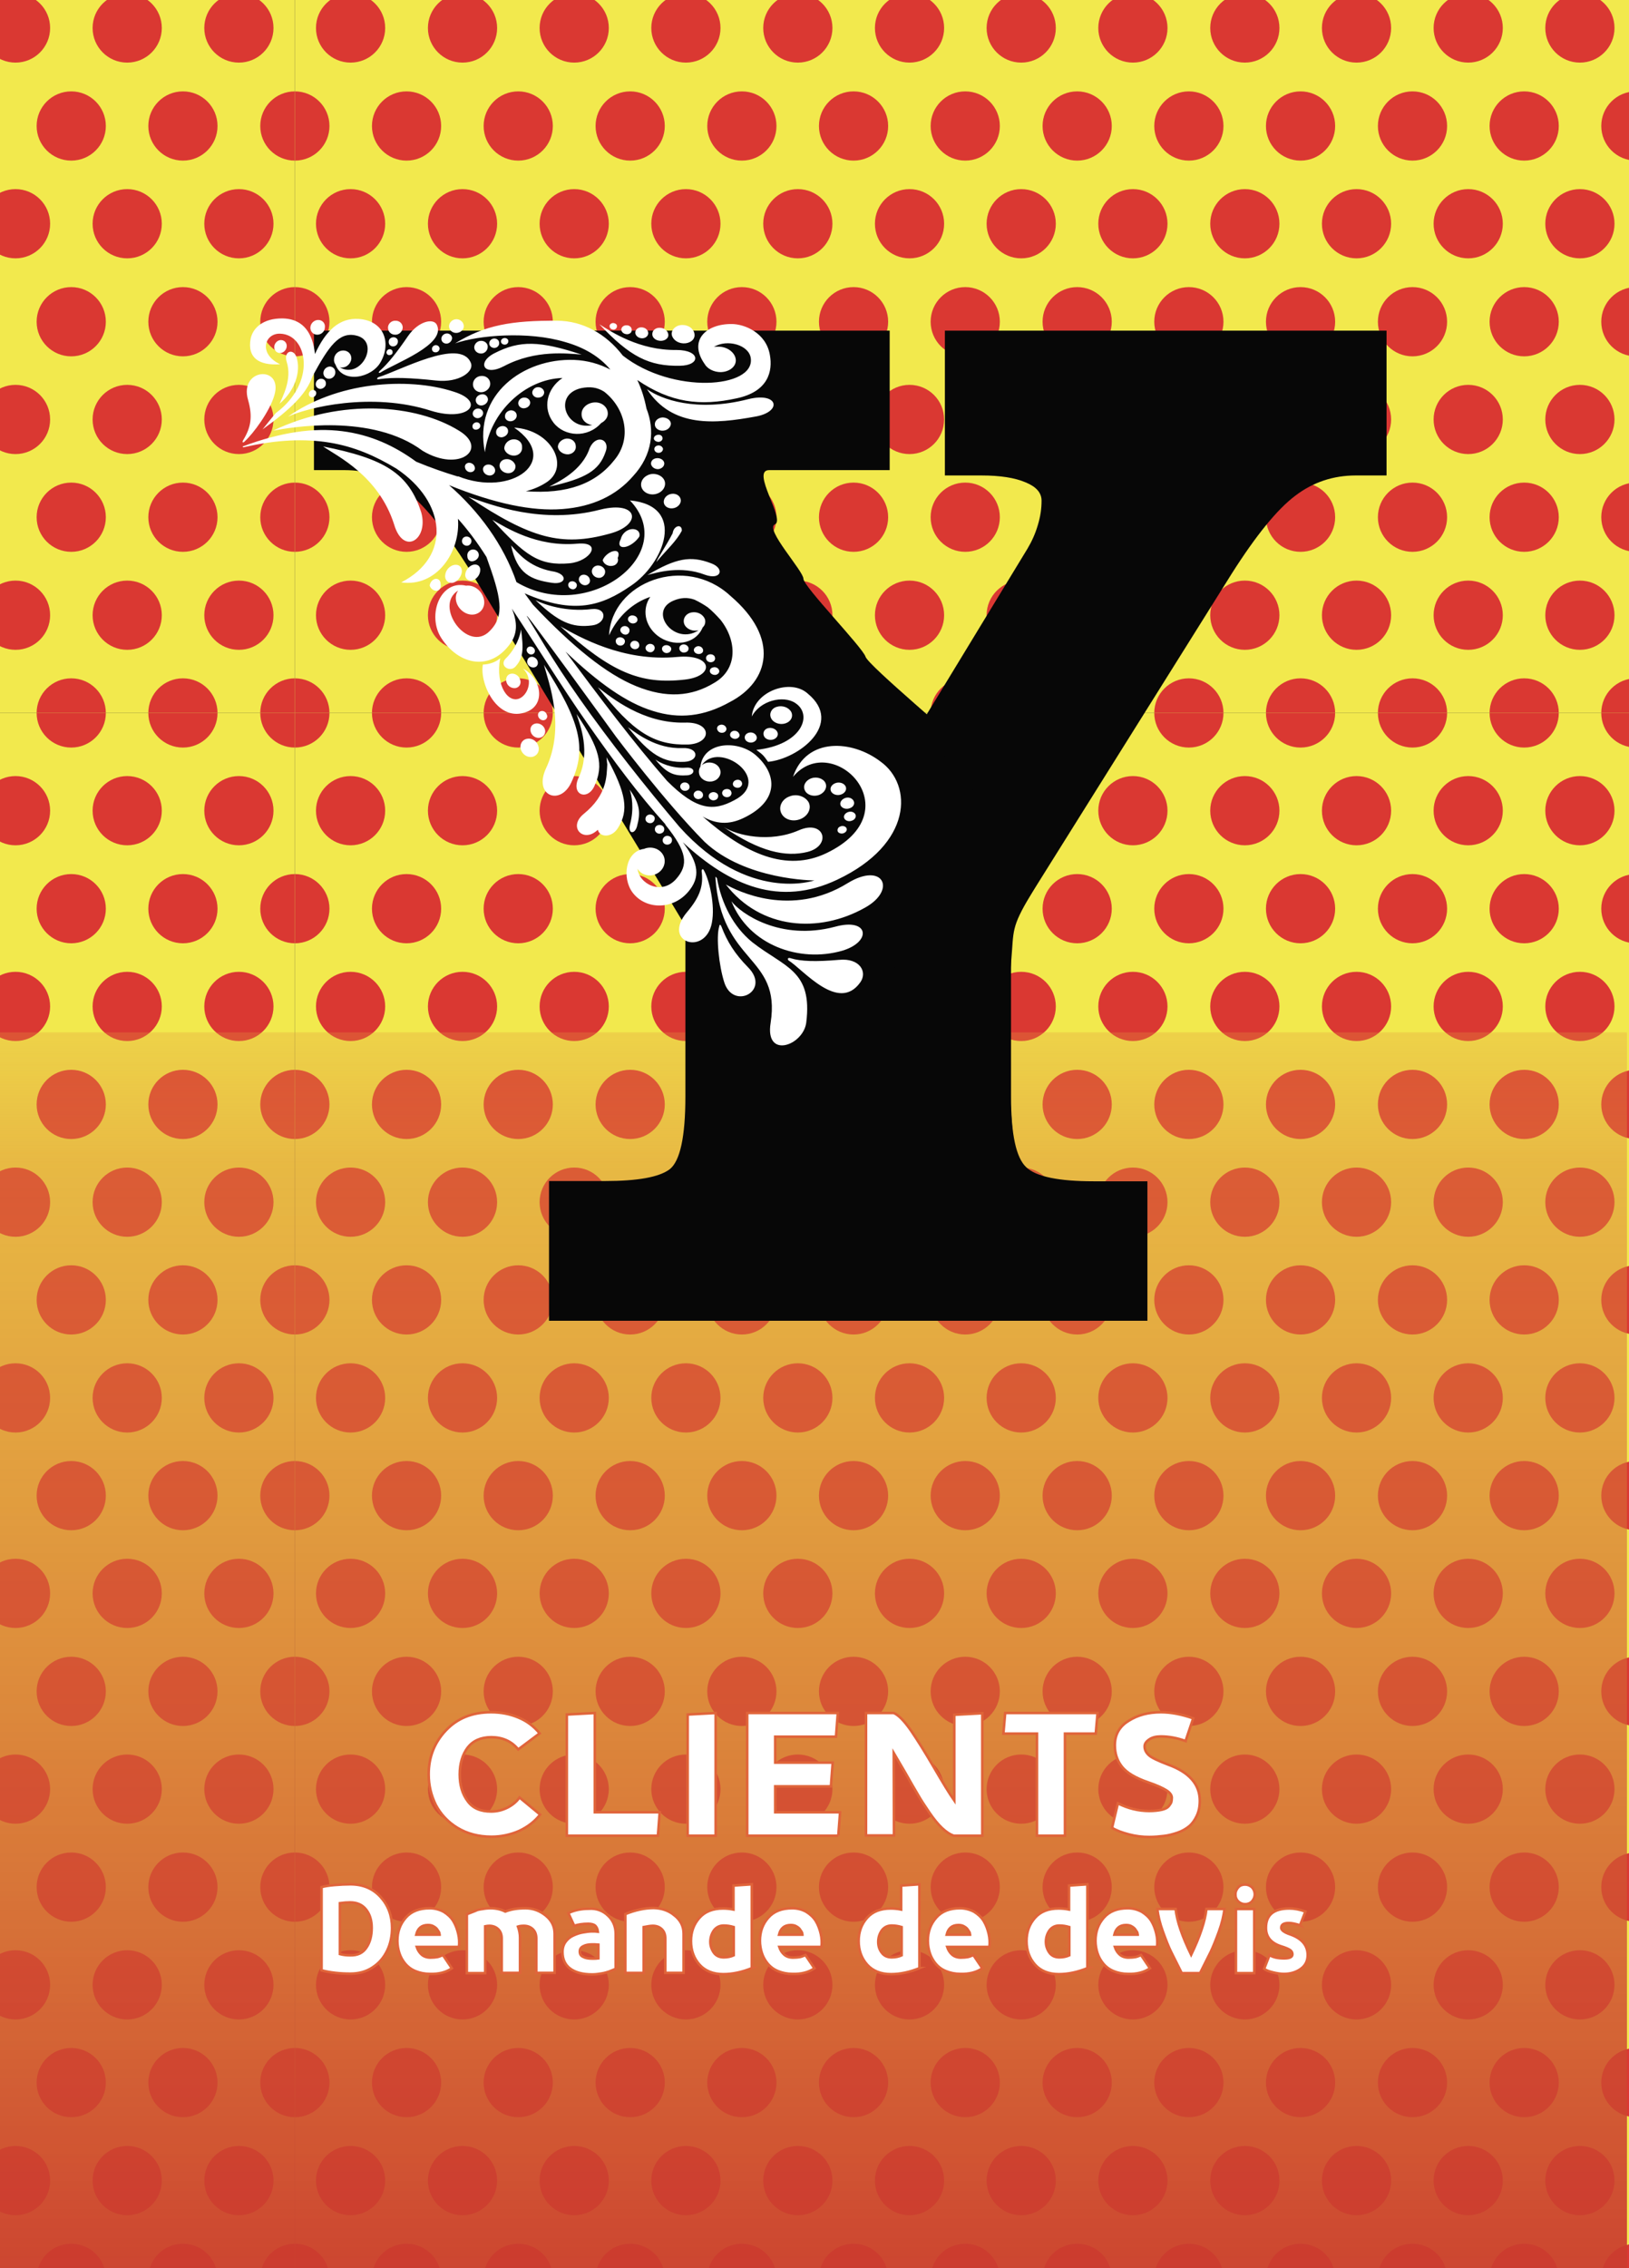 <svg id="Calque_1" xmlns="http://www.w3.org/2000/svg" xmlns:xlink="http://www.w3.org/1999/xlink" viewBox="0 0 640.3 891.1"><rect x="0" y="0" width="640.3" height="891.1" fill="#333333" stroke="none"/><style>.st0{clip-path:url(#SVGID_2_)}.st1{clip-path:url(#SVGID_4_)}.st2{fill:#da3832}.st3{clip-path:url(#SVGID_6_)}.st4{clip-path:url(#SVGID_8_)}.st5{clip-path:url(#SVGID_10_)}.st6{fill:url(#SVGID_11_)}.st7{fill:#070707}.st8{fill-rule:evenodd;clip-rule:evenodd;fill:#fff}.st9{display:none}.st10,.st11{stroke-miterlimit:22.926}.st10{display:inline;stroke-width:2;stroke-linecap:round;stroke-linejoin:round;fill:#f7ec5c;stroke:#af3034}.st11{fill:#fff;stroke:#e0643a}</style><defs><path id="SVGID_1_" d="M640.4 0H0v891.1h640.4z"/></defs><clipPath id="SVGID_2_"><use xlink:href="#SVGID_1_" overflow="visible"/></clipPath><g class="st0"><defs><path id="SVGID_3_" d="M-499.1 280.1h615v615h-615z"/></defs><use xlink:href="#SVGID_3_" overflow="visible" fill="#f2e94d"/><clipPath id="SVGID_4_"><use xlink:href="#SVGID_3_" overflow="visible"/></clipPath><g class="st1"><circle class="st2" cx="-499.1" cy="280.1" r="13.6"/><circle class="st2" cx="-455.2" cy="280.1" r="13.6"/><circle class="st2" cx="-411.3" cy="280.1" r="13.6"/><circle class="st2" cx="-367.3" cy="280.1" r="13.6"/><circle class="st2" cx="-323.4" cy="280.1" r="13.6"/><circle class="st2" cx="-279.5" cy="280.1" r="13.6"/><circle class="st2" cx="-235.5" cy="280.1" r="13.6"/><circle class="st2" cx="-191.6" cy="280.1" r="13.6"/><circle class="st2" cx="-147.7" cy="280.1" r="13.6"/><circle class="st2" cx="-103.8" cy="280.1" r="13.6"/><circle class="st2" cx="-59.8" cy="280.1" r="13.6"/><circle class="st2" cx="-15.9" cy="280.1" r="13.6"/><circle class="st2" cx="28" cy="280.1" r="13.6"/><circle class="st2" cx="71.9" cy="280.1" r="13.6"/><circle class="st2" cx="115.9" cy="280.1" r="13.6"/><circle class="st2" cx="-477.2" cy="318.5" r="13.6"/><circle class="st2" cx="-433.2" cy="318.5" r="13.6"/><circle class="st2" cx="-389.3" cy="318.5" r="13.6"/><circle class="st2" cx="-345.4" cy="318.5" r="13.6"/><circle class="st2" cx="-301.4" cy="318.5" r="13.6"/><circle class="st2" cx="-257.5" cy="318.5" r="13.6"/><circle class="st2" cx="-213.6" cy="318.5" r="13.6"/><circle class="st2" cx="-169.7" cy="318.5" r="13.6"/><circle class="st2" cx="-125.7" cy="318.5" r="13.6"/><circle class="st2" cx="-81.8" cy="318.5" r="13.6"/><circle class="st2" cx="-37.9" cy="318.5" r="13.6"/><circle class="st2" cx="6.1" cy="318.5" r="13.6"/><circle class="st2" cx="50" cy="318.5" r="13.6"/><circle class="st2" cx="93.9" cy="318.5" r="13.6"/><g><circle class="st2" cx="-499.1" cy="357" r="13.6"/><circle class="st2" cx="-455.2" cy="357" r="13.6"/><circle class="st2" cx="-411.3" cy="357" r="13.6"/><circle class="st2" cx="-367.3" cy="357" r="13.6"/><circle class="st2" cx="-323.4" cy="357" r="13.6"/><circle class="st2" cx="-279.5" cy="357" r="13.6"/><circle class="st2" cx="-235.5" cy="357" r="13.6"/><circle class="st2" cx="-191.6" cy="357" r="13.6"/><circle class="st2" cx="-147.7" cy="357" r="13.6"/><circle class="st2" cx="-103.8" cy="357" r="13.6"/><circle class="st2" cx="-59.8" cy="357" r="13.6"/><circle class="st2" cx="-15.9" cy="357" r="13.6"/><circle class="st2" cx="28" cy="357" r="13.6"/><circle class="st2" cx="71.9" cy="357" r="13.6"/><circle class="st2" cx="115.9" cy="357" r="13.6"/></g><g><circle class="st2" cx="-477.2" cy="395.4" r="13.6"/><circle class="st2" cx="-433.2" cy="395.4" r="13.6"/><circle class="st2" cx="-389.3" cy="395.4" r="13.6"/><circle class="st2" cx="-345.4" cy="395.4" r="13.6"/><circle class="st2" cx="-301.4" cy="395.4" r="13.6"/><circle class="st2" cx="-257.5" cy="395.4" r="13.6"/><circle class="st2" cx="-213.6" cy="395.4" r="13.6"/><circle class="st2" cx="-169.7" cy="395.4" r="13.6"/><circle class="st2" cx="-125.7" cy="395.4" r="13.6"/><circle class="st2" cx="-81.8" cy="395.4" r="13.6"/><circle class="st2" cx="-37.9" cy="395.4" r="13.6"/><circle class="st2" cx="6.1" cy="395.4" r="13.6"/><circle class="st2" cx="50" cy="395.4" r="13.6"/><circle class="st2" cx="93.9" cy="395.4" r="13.6"/></g><g><circle class="st2" cx="-499.1" cy="433.9" r="13.6"/><circle class="st2" cx="-455.2" cy="433.9" r="13.6"/><circle class="st2" cx="-411.3" cy="433.9" r="13.6"/><circle class="st2" cx="-367.3" cy="433.9" r="13.6"/><circle class="st2" cx="-323.4" cy="433.9" r="13.6"/><circle class="st2" cx="-279.5" cy="433.9" r="13.6"/><circle class="st2" cx="-235.5" cy="433.9" r="13.6"/><circle class="st2" cx="-191.6" cy="433.9" r="13.6"/><circle class="st2" cx="-147.7" cy="433.9" r="13.6"/><circle class="st2" cx="-103.8" cy="433.9" r="13.6"/><circle class="st2" cx="-59.8" cy="433.9" r="13.6"/><circle class="st2" cx="-15.9" cy="433.9" r="13.6"/><circle class="st2" cx="28" cy="433.9" r="13.6"/><circle class="st2" cx="71.9" cy="433.9" r="13.6"/><circle class="st2" cx="115.9" cy="433.9" r="13.6"/></g><g><circle class="st2" cx="-477.2" cy="472.3" r="13.6"/><circle class="st2" cx="-433.2" cy="472.3" r="13.6"/><circle class="st2" cx="-389.3" cy="472.3" r="13.6"/><circle class="st2" cx="-345.4" cy="472.3" r="13.6"/><circle class="st2" cx="-301.4" cy="472.3" r="13.6"/><circle class="st2" cx="-257.5" cy="472.3" r="13.6"/><circle class="st2" cx="-213.6" cy="472.3" r="13.6"/><circle class="st2" cx="-169.7" cy="472.3" r="13.6"/><circle class="st2" cx="-125.7" cy="472.3" r="13.6"/><circle class="st2" cx="-81.8" cy="472.3" r="13.6"/><circle class="st2" cx="-37.9" cy="472.3" r="13.6"/><circle class="st2" cx="6.1" cy="472.3" r="13.6"/><circle class="st2" cx="50" cy="472.3" r="13.6"/><circle class="st2" cx="93.9" cy="472.3" r="13.6"/></g><g><circle class="st2" cx="-499.1" cy="510.7" r="13.6"/><circle class="st2" cx="-455.2" cy="510.7" r="13.6"/><circle class="st2" cx="-411.3" cy="510.7" r="13.6"/><circle class="st2" cx="-367.3" cy="510.7" r="13.6"/><circle class="st2" cx="-323.4" cy="510.7" r="13.6"/><circle class="st2" cx="-279.5" cy="510.7" r="13.6"/><circle class="st2" cx="-235.5" cy="510.7" r="13.6"/><circle class="st2" cx="-191.6" cy="510.7" r="13.6"/><circle class="st2" cx="-147.7" cy="510.7" r="13.6"/><circle class="st2" cx="-103.8" cy="510.7" r="13.6"/><circle class="st2" cx="-59.8" cy="510.7" r="13.6"/><circle class="st2" cx="-15.9" cy="510.7" r="13.6"/><circle class="st2" cx="28" cy="510.7" r="13.6"/><circle class="st2" cx="71.9" cy="510.7" r="13.6"/><circle class="st2" cx="115.9" cy="510.7" r="13.6"/></g><g><circle class="st2" cx="-477.2" cy="549.2" r="13.6"/><circle class="st2" cx="-433.2" cy="549.2" r="13.6"/><circle class="st2" cx="-389.3" cy="549.2" r="13.6"/><circle class="st2" cx="-345.4" cy="549.2" r="13.6"/><circle class="st2" cx="-301.4" cy="549.2" r="13.6"/><circle class="st2" cx="-257.5" cy="549.2" r="13.6"/><circle class="st2" cx="-213.6" cy="549.2" r="13.6"/><circle class="st2" cx="-169.7" cy="549.2" r="13.6"/><circle class="st2" cx="-125.7" cy="549.2" r="13.6"/><circle class="st2" cx="-81.8" cy="549.2" r="13.6"/><circle class="st2" cx="-37.9" cy="549.2" r="13.6"/><circle class="st2" cx="6.1" cy="549.2" r="13.6"/><circle class="st2" cx="50" cy="549.2" r="13.6"/><circle class="st2" cx="93.9" cy="549.2" r="13.6"/></g><g><circle class="st2" cx="-499.1" cy="587.6" r="13.6"/><circle class="st2" cx="-455.2" cy="587.6" r="13.6"/><circle class="st2" cx="-411.3" cy="587.6" r="13.6"/><circle class="st2" cx="-367.3" cy="587.6" r="13.6"/><circle class="st2" cx="-323.4" cy="587.6" r="13.6"/><circle class="st2" cx="-279.5" cy="587.6" r="13.6"/><circle class="st2" cx="-235.5" cy="587.6" r="13.6"/><circle class="st2" cx="-191.6" cy="587.6" r="13.6"/><circle class="st2" cx="-147.7" cy="587.6" r="13.6"/><circle class="st2" cx="-103.8" cy="587.6" r="13.6"/><circle class="st2" cx="-59.8" cy="587.6" r="13.6"/><circle class="st2" cx="-15.9" cy="587.6" r="13.6"/><circle class="st2" cx="28" cy="587.6" r="13.6"/><circle class="st2" cx="71.9" cy="587.6" r="13.6"/><circle class="st2" cx="115.9" cy="587.6" r="13.6"/></g><g><circle class="st2" cx="-477.2" cy="626" r="13.6"/><circle class="st2" cx="-433.2" cy="626" r="13.6"/><circle class="st2" cx="-389.3" cy="626" r="13.6"/><circle class="st2" cx="-345.4" cy="626" r="13.6"/><circle class="st2" cx="-301.4" cy="626" r="13.6"/><circle class="st2" cx="-257.5" cy="626" r="13.6"/><circle class="st2" cx="-213.6" cy="626" r="13.6"/><circle class="st2" cx="-169.7" cy="626" r="13.6"/><circle class="st2" cx="-125.7" cy="626" r="13.6"/><circle class="st2" cx="-81.8" cy="626" r="13.6"/><circle class="st2" cx="-37.9" cy="626" r="13.6"/><circle class="st2" cx="6.1" cy="626" r="13.6"/><circle class="st2" cx="50" cy="626" r="13.6"/><circle class="st2" cx="93.9" cy="626" r="13.6"/></g><g><circle class="st2" cx="-499.1" cy="664.5" r="13.6"/><circle class="st2" cx="-455.2" cy="664.5" r="13.6"/><circle class="st2" cx="-411.3" cy="664.5" r="13.6"/><circle class="st2" cx="-367.3" cy="664.5" r="13.6"/><circle class="st2" cx="-323.4" cy="664.5" r="13.6"/><circle class="st2" cx="-279.5" cy="664.5" r="13.6"/><circle class="st2" cx="-235.5" cy="664.5" r="13.6"/><circle class="st2" cx="-191.6" cy="664.5" r="13.6"/><circle class="st2" cx="-147.7" cy="664.5" r="13.6"/><circle class="st2" cx="-103.8" cy="664.5" r="13.6"/><circle class="st2" cx="-59.8" cy="664.5" r="13.6"/><circle class="st2" cx="-15.9" cy="664.5" r="13.6"/><circle class="st2" cx="28" cy="664.5" r="13.6"/><circle class="st2" cx="71.9" cy="664.5" r="13.6"/><circle class="st2" cx="115.9" cy="664.5" r="13.6"/></g><g><circle class="st2" cx="-477.2" cy="702.9" r="13.6"/><circle class="st2" cx="-433.2" cy="702.9" r="13.6"/><circle class="st2" cx="-389.3" cy="702.9" r="13.6"/><circle class="st2" cx="-345.4" cy="702.9" r="13.6"/><circle class="st2" cx="-301.4" cy="702.9" r="13.6"/><circle class="st2" cx="-257.5" cy="702.9" r="13.6"/><circle class="st2" cx="-213.6" cy="702.9" r="13.6"/><circle class="st2" cx="-169.7" cy="702.9" r="13.6"/><circle class="st2" cx="-125.7" cy="702.9" r="13.6"/><circle class="st2" cx="-81.8" cy="702.9" r="13.6"/><circle class="st2" cx="-37.9" cy="702.9" r="13.6"/><circle class="st2" cx="6.1" cy="702.9" r="13.6"/><circle class="st2" cx="50" cy="702.9" r="13.6"/><circle class="st2" cx="93.9" cy="702.9" r="13.6"/></g><g><circle class="st2" cx="-499.1" cy="741.4" r="13.6"/><circle class="st2" cx="-455.2" cy="741.4" r="13.6"/><circle class="st2" cx="-411.3" cy="741.4" r="13.6"/><circle class="st2" cx="-367.3" cy="741.4" r="13.6"/><circle class="st2" cx="-323.4" cy="741.4" r="13.6"/><circle class="st2" cx="-279.5" cy="741.4" r="13.6"/><circle class="st2" cx="-235.5" cy="741.4" r="13.6"/><circle class="st2" cx="-191.6" cy="741.4" r="13.6"/><circle class="st2" cx="-147.7" cy="741.4" r="13.6"/><circle class="st2" cx="-103.8" cy="741.4" r="13.6"/><circle class="st2" cx="-59.8" cy="741.4" r="13.6"/><circle class="st2" cx="-15.9" cy="741.4" r="13.6"/><circle class="st2" cx="28" cy="741.4" r="13.6"/><circle class="st2" cx="71.9" cy="741.4" r="13.6"/><circle class="st2" cx="115.9" cy="741.4" r="13.6"/></g><g><circle class="st2" cx="-477.2" cy="779.8" r="13.6"/><circle class="st2" cx="-433.2" cy="779.8" r="13.6"/><circle class="st2" cx="-389.3" cy="779.8" r="13.6"/><circle class="st2" cx="-345.4" cy="779.8" r="13.6"/><circle class="st2" cx="-301.4" cy="779.8" r="13.6"/><circle class="st2" cx="-257.5" cy="779.8" r="13.6"/><circle class="st2" cx="-213.6" cy="779.8" r="13.6"/><circle class="st2" cx="-169.7" cy="779.8" r="13.6"/><circle class="st2" cx="-125.7" cy="779.8" r="13.6"/><circle class="st2" cx="-81.8" cy="779.8" r="13.6"/><circle class="st2" cx="-37.9" cy="779.8" r="13.6"/><circle class="st2" cx="6.1" cy="779.8" r="13.6"/><circle class="st2" cx="50" cy="779.8" r="13.6"/><circle class="st2" cx="93.9" cy="779.8" r="13.6"/></g><g><circle class="st2" cx="-499.1" cy="818.2" r="13.6"/><circle class="st2" cx="-455.2" cy="818.2" r="13.6"/><circle class="st2" cx="-411.3" cy="818.2" r="13.6"/><circle class="st2" cx="-367.3" cy="818.2" r="13.6"/><circle class="st2" cx="-323.4" cy="818.2" r="13.6"/><circle class="st2" cx="-279.5" cy="818.2" r="13.6"/><circle class="st2" cx="-235.5" cy="818.2" r="13.6"/><circle class="st2" cx="-191.6" cy="818.2" r="13.6"/><circle class="st2" cx="-147.7" cy="818.2" r="13.6"/><circle class="st2" cx="-103.8" cy="818.2" r="13.6"/><circle class="st2" cx="-59.8" cy="818.2" r="13.6"/><circle class="st2" cx="-15.9" cy="818.2" r="13.6"/><circle class="st2" cx="28" cy="818.2" r="13.6"/><circle class="st2" cx="71.9" cy="818.2" r="13.6"/><circle class="st2" cx="115.9" cy="818.2" r="13.6"/></g><g><circle class="st2" cx="-477.2" cy="856.7" r="13.6"/><circle class="st2" cx="-433.2" cy="856.7" r="13.6"/><circle class="st2" cx="-389.3" cy="856.7" r="13.6"/><circle class="st2" cx="-345.4" cy="856.7" r="13.6"/><circle class="st2" cx="-301.4" cy="856.7" r="13.6"/><circle class="st2" cx="-257.5" cy="856.7" r="13.6"/><circle class="st2" cx="-213.6" cy="856.7" r="13.6"/><circle class="st2" cx="-169.7" cy="856.7" r="13.6"/><circle class="st2" cx="-125.7" cy="856.7" r="13.6"/><circle class="st2" cx="-81.8" cy="856.7" r="13.6"/><circle class="st2" cx="-37.9" cy="856.7" r="13.6"/><circle class="st2" cx="6.1" cy="856.7" r="13.6"/><circle class="st2" cx="50" cy="856.7" r="13.6"/><circle class="st2" cx="93.9" cy="856.7" r="13.6"/></g><g><circle class="st2" cx="-499.1" cy="895.1" r="13.6"/><circle class="st2" cx="-455.2" cy="895.1" r="13.6"/><circle class="st2" cx="-411.3" cy="895.1" r="13.6"/><circle class="st2" cx="-367.3" cy="895.1" r="13.6"/><circle class="st2" cx="-323.4" cy="895.1" r="13.6"/><circle class="st2" cx="-279.5" cy="895.1" r="13.6"/><circle class="st2" cx="-235.5" cy="895.1" r="13.6"/><circle class="st2" cx="-191.6" cy="895.1" r="13.6"/><circle class="st2" cx="-147.7" cy="895.1" r="13.6"/><circle class="st2" cx="-103.8" cy="895.1" r="13.6"/><circle class="st2" cx="-59.8" cy="895.1" r="13.6"/><circle class="st2" cx="-15.9" cy="895.1" r="13.6"/><circle class="st2" cx="28" cy="895.1" r="13.6"/><circle class="st2" cx="71.9" cy="895.1" r="13.6"/><circle class="st2" cx="115.9" cy="895.1" r="13.6"/></g></g></g><g class="st0"><defs><path id="SVGID_5_" d="M-499.1-334.9h615v615h-615z"/></defs><use xlink:href="#SVGID_5_" overflow="visible" fill="#f2e94d"/><clipPath id="SVGID_6_"><use xlink:href="#SVGID_5_" overflow="visible"/></clipPath><g class="st3"><circle class="st2" cx="-499.1" cy="-334.9" r="13.6"/><circle class="st2" cx="-455.2" cy="-334.9" r="13.6"/><circle class="st2" cx="-411.3" cy="-334.9" r="13.6"/><circle class="st2" cx="-367.3" cy="-334.9" r="13.6"/><circle class="st2" cx="-323.4" cy="-334.9" r="13.6"/><circle class="st2" cx="-279.5" cy="-334.9" r="13.6"/><circle class="st2" cx="-235.5" cy="-334.9" r="13.6"/><circle class="st2" cx="-191.6" cy="-334.9" r="13.6"/><circle class="st2" cx="-147.7" cy="-334.9" r="13.6"/><circle class="st2" cx="-103.8" cy="-334.9" r="13.6"/><circle class="st2" cx="-59.8" cy="-334.9" r="13.6"/><circle class="st2" cx="-15.9" cy="-334.9" r="13.6"/><circle class="st2" cx="28" cy="-334.9" r="13.6"/><circle class="st2" cx="71.9" cy="-334.9" r="13.6"/><circle class="st2" cx="115.9" cy="-334.9" r="13.6"/><circle class="st2" cx="-477.2" cy="-296.4" r="13.6"/><circle class="st2" cx="-433.2" cy="-296.4" r="13.6"/><circle class="st2" cx="-389.3" cy="-296.4" r="13.6"/><circle class="st2" cx="-345.4" cy="-296.4" r="13.6"/><circle class="st2" cx="-301.4" cy="-296.4" r="13.6"/><circle class="st2" cx="-257.5" cy="-296.4" r="13.6"/><circle class="st2" cx="-213.6" cy="-296.4" r="13.6"/><circle class="st2" cx="-169.7" cy="-296.4" r="13.6"/><circle class="st2" cx="-125.7" cy="-296.4" r="13.6"/><circle class="st2" cx="-81.8" cy="-296.4" r="13.6"/><circle class="st2" cx="-37.9" cy="-296.4" r="13.6"/><circle class="st2" cx="6.1" cy="-296.4" r="13.6"/><circle class="st2" cx="50" cy="-296.4" r="13.6"/><circle class="st2" cx="93.9" cy="-296.4" r="13.6"/><g><circle class="st2" cx="-499.1" cy="-258" r="13.6"/><circle class="st2" cx="-455.2" cy="-258" r="13.6"/><circle class="st2" cx="-411.3" cy="-258" r="13.6"/><circle class="st2" cx="-367.3" cy="-258" r="13.6"/><circle class="st2" cx="-323.4" cy="-258" r="13.6"/><circle class="st2" cx="-279.5" cy="-258" r="13.6"/><circle class="st2" cx="-235.5" cy="-258" r="13.6"/><circle class="st2" cx="-191.6" cy="-258" r="13.6"/><circle class="st2" cx="-147.7" cy="-258" r="13.6"/><circle class="st2" cx="-103.8" cy="-258" r="13.6"/><circle class="st2" cx="-59.8" cy="-258" r="13.6"/><circle class="st2" cx="-15.9" cy="-258" r="13.6"/><circle class="st2" cx="28" cy="-258" r="13.6"/><circle class="st2" cx="71.9" cy="-258" r="13.6"/><circle class="st2" cx="115.9" cy="-258" r="13.6"/></g><g><circle class="st2" cx="-477.2" cy="-219.6" r="13.6"/><circle class="st2" cx="-433.2" cy="-219.6" r="13.6"/><circle class="st2" cx="-389.3" cy="-219.6" r="13.6"/><circle class="st2" cx="-345.4" cy="-219.6" r="13.6"/><circle class="st2" cx="-301.4" cy="-219.6" r="13.6"/><circle class="st2" cx="-257.5" cy="-219.6" r="13.6"/><circle class="st2" cx="-213.6" cy="-219.6" r="13.6"/><circle class="st2" cx="-169.7" cy="-219.6" r="13.6"/><circle class="st2" cx="-125.7" cy="-219.6" r="13.6"/><circle class="st2" cx="-81.8" cy="-219.6" r="13.6"/><circle class="st2" cx="-37.9" cy="-219.6" r="13.6"/><circle class="st2" cx="6.1" cy="-219.6" r="13.6"/><circle class="st2" cx="50" cy="-219.6" r="13.6"/><circle class="st2" cx="93.9" cy="-219.6" r="13.6"/></g><g><circle class="st2" cx="-499.1" cy="-181.1" r="13.6"/><circle class="st2" cx="-455.2" cy="-181.1" r="13.6"/><circle class="st2" cx="-411.3" cy="-181.1" r="13.6"/><circle class="st2" cx="-367.3" cy="-181.1" r="13.6"/><circle class="st2" cx="-323.4" cy="-181.1" r="13.6"/><circle class="st2" cx="-279.5" cy="-181.1" r="13.6"/><circle class="st2" cx="-235.5" cy="-181.1" r="13.6"/><circle class="st2" cx="-191.6" cy="-181.1" r="13.6"/><circle class="st2" cx="-147.7" cy="-181.1" r="13.6"/><circle class="st2" cx="-103.8" cy="-181.1" r="13.6"/><circle class="st2" cx="-59.8" cy="-181.1" r="13.6"/><circle class="st2" cx="-15.9" cy="-181.1" r="13.6"/><circle class="st2" cx="28" cy="-181.1" r="13.6"/><circle class="st2" cx="71.9" cy="-181.1" r="13.6"/><circle class="st2" cx="115.9" cy="-181.1" r="13.6"/></g><g><circle class="st2" cx="-477.2" cy="-142.7" r="13.6"/><circle class="st2" cx="-433.2" cy="-142.7" r="13.6"/><circle class="st2" cx="-389.3" cy="-142.7" r="13.6"/><circle class="st2" cx="-345.4" cy="-142.7" r="13.6"/><circle class="st2" cx="-301.4" cy="-142.7" r="13.6"/><circle class="st2" cx="-257.5" cy="-142.7" r="13.6"/><circle class="st2" cx="-213.6" cy="-142.7" r="13.6"/><circle class="st2" cx="-169.7" cy="-142.7" r="13.6"/><circle class="st2" cx="-125.7" cy="-142.7" r="13.6"/><circle class="st2" cx="-81.8" cy="-142.7" r="13.6"/><circle class="st2" cx="-37.9" cy="-142.7" r="13.6"/><circle class="st2" cx="6.1" cy="-142.7" r="13.6"/><circle class="st2" cx="50" cy="-142.7" r="13.6"/><circle class="st2" cx="93.9" cy="-142.7" r="13.6"/></g><g><circle class="st2" cx="-499.1" cy="-104.3" r="13.6"/><circle class="st2" cx="-455.2" cy="-104.3" r="13.6"/><circle class="st2" cx="-411.3" cy="-104.3" r="13.6"/><circle class="st2" cx="-367.3" cy="-104.3" r="13.6"/><circle class="st2" cx="-323.4" cy="-104.3" r="13.6"/><circle class="st2" cx="-279.5" cy="-104.3" r="13.6"/><circle class="st2" cx="-235.5" cy="-104.3" r="13.6"/><circle class="st2" cx="-191.6" cy="-104.3" r="13.6"/><circle class="st2" cx="-147.7" cy="-104.3" r="13.6"/><circle class="st2" cx="-103.8" cy="-104.3" r="13.6"/><circle class="st2" cx="-59.8" cy="-104.3" r="13.6"/><circle class="st2" cx="-15.9" cy="-104.3" r="13.6"/><circle class="st2" cx="28" cy="-104.3" r="13.6"/><circle class="st2" cx="71.9" cy="-104.3" r="13.6"/><circle class="st2" cx="115.9" cy="-104.3" r="13.6"/></g><g><circle class="st2" cx="-477.2" cy="-65.8" r="13.6"/><circle class="st2" cx="-433.2" cy="-65.8" r="13.6"/><circle class="st2" cx="-389.3" cy="-65.8" r="13.6"/><circle class="st2" cx="-345.4" cy="-65.8" r="13.6"/><circle class="st2" cx="-301.4" cy="-65.8" r="13.6"/><circle class="st2" cx="-257.5" cy="-65.8" r="13.6"/><circle class="st2" cx="-213.6" cy="-65.8" r="13.6"/><circle class="st2" cx="-169.7" cy="-65.8" r="13.6"/><circle class="st2" cx="-125.7" cy="-65.8" r="13.6"/><circle class="st2" cx="-81.8" cy="-65.8" r="13.6"/><circle class="st2" cx="-37.9" cy="-65.8" r="13.6"/><circle class="st2" cx="6.1" cy="-65.8" r="13.6"/><circle class="st2" cx="50" cy="-65.8" r="13.6"/><circle class="st2" cx="93.9" cy="-65.8" r="13.6"/></g><g><circle class="st2" cx="-499.1" cy="-27.4" r="13.6"/><circle class="st2" cx="-455.2" cy="-27.4" r="13.6"/><circle class="st2" cx="-411.3" cy="-27.4" r="13.6"/><circle class="st2" cx="-367.3" cy="-27.4" r="13.6"/><circle class="st2" cx="-323.4" cy="-27.4" r="13.6"/><circle class="st2" cx="-279.5" cy="-27.4" r="13.6"/><circle class="st2" cx="-235.5" cy="-27.4" r="13.6"/><circle class="st2" cx="-191.6" cy="-27.4" r="13.6"/><circle class="st2" cx="-147.7" cy="-27.4" r="13.6"/><circle class="st2" cx="-103.8" cy="-27.4" r="13.6"/><circle class="st2" cx="-59.8" cy="-27.4" r="13.6"/><circle class="st2" cx="-15.9" cy="-27.4" r="13.6"/><circle class="st2" cx="28" cy="-27.4" r="13.6"/><circle class="st2" cx="71.9" cy="-27.4" r="13.6"/><circle class="st2" cx="115.9" cy="-27.4" r="13.6"/></g><g><circle class="st2" cx="-477.2" cy="11" r="13.6"/><circle class="st2" cx="-433.2" cy="11" r="13.6"/><circle class="st2" cx="-389.3" cy="11" r="13.6"/><circle class="st2" cx="-345.4" cy="11" r="13.6"/><circle class="st2" cx="-301.4" cy="11" r="13.6"/><circle class="st2" cx="-257.5" cy="11" r="13.6"/><circle class="st2" cx="-213.6" cy="11" r="13.6"/><circle class="st2" cx="-169.7" cy="11" r="13.6"/><circle class="st2" cx="-125.7" cy="11" r="13.6"/><circle class="st2" cx="-81.8" cy="11" r="13.6"/><circle class="st2" cx="-37.9" cy="11" r="13.6"/><circle class="st2" cx="6.1" cy="11" r="13.6"/><circle class="st2" cx="50" cy="11" r="13.6"/><circle class="st2" cx="93.9" cy="11" r="13.6"/></g><g><circle class="st2" cx="-499.1" cy="49.5" r="13.6"/><circle class="st2" cx="-455.2" cy="49.5" r="13.6"/><circle class="st2" cx="-411.3" cy="49.5" r="13.6"/><circle class="st2" cx="-367.3" cy="49.5" r="13.6"/><circle class="st2" cx="-323.4" cy="49.5" r="13.6"/><circle class="st2" cx="-279.5" cy="49.5" r="13.6"/><circle class="st2" cx="-235.5" cy="49.5" r="13.6"/><circle class="st2" cx="-191.6" cy="49.5" r="13.6"/><circle class="st2" cx="-147.7" cy="49.5" r="13.6"/><circle class="st2" cx="-103.8" cy="49.5" r="13.6"/><circle class="st2" cx="-59.8" cy="49.5" r="13.6"/><circle class="st2" cx="-15.9" cy="49.5" r="13.6"/><circle class="st2" cx="28" cy="49.5" r="13.6"/><circle class="st2" cx="71.9" cy="49.5" r="13.6"/><circle class="st2" cx="115.9" cy="49.5" r="13.6"/></g><g><circle class="st2" cx="-477.2" cy="87.9" r="13.6"/><circle class="st2" cx="-433.2" cy="87.9" r="13.6"/><circle class="st2" cx="-389.3" cy="87.9" r="13.6"/><circle class="st2" cx="-345.4" cy="87.9" r="13.6"/><circle class="st2" cx="-301.4" cy="87.9" r="13.6"/><circle class="st2" cx="-257.5" cy="87.9" r="13.6"/><circle class="st2" cx="-213.6" cy="87.9" r="13.6"/><circle class="st2" cx="-169.7" cy="87.9" r="13.6"/><circle class="st2" cx="-125.7" cy="87.9" r="13.6"/><circle class="st2" cx="-81.8" cy="87.9" r="13.6"/><circle class="st2" cx="-37.9" cy="87.9" r="13.6"/><circle class="st2" cx="6.1" cy="87.9" r="13.6"/><circle class="st2" cx="50" cy="87.9" r="13.6"/><circle class="st2" cx="93.9" cy="87.9" r="13.6"/></g><g><circle class="st2" cx="-499.1" cy="126.4" r="13.6"/><circle class="st2" cx="-455.2" cy="126.4" r="13.6"/><circle class="st2" cx="-411.3" cy="126.4" r="13.6"/><circle class="st2" cx="-367.3" cy="126.4" r="13.6"/><circle class="st2" cx="-323.4" cy="126.4" r="13.6"/><circle class="st2" cx="-279.5" cy="126.4" r="13.6"/><circle class="st2" cx="-235.5" cy="126.4" r="13.6"/><circle class="st2" cx="-191.6" cy="126.4" r="13.6"/><circle class="st2" cx="-147.7" cy="126.4" r="13.6"/><circle class="st2" cx="-103.8" cy="126.4" r="13.6"/><circle class="st2" cx="-59.8" cy="126.4" r="13.6"/><circle class="st2" cx="-15.9" cy="126.4" r="13.6"/><circle class="st2" cx="28" cy="126.4" r="13.6"/><circle class="st2" cx="71.9" cy="126.4" r="13.6"/><circle class="st2" cx="115.9" cy="126.4" r="13.6"/></g><g><circle class="st2" cx="-477.2" cy="164.8" r="13.6"/><circle class="st2" cx="-433.2" cy="164.8" r="13.6"/><circle class="st2" cx="-389.3" cy="164.8" r="13.6"/><circle class="st2" cx="-345.4" cy="164.8" r="13.6"/><circle class="st2" cx="-301.4" cy="164.8" r="13.6"/><circle class="st2" cx="-257.5" cy="164.8" r="13.6"/><circle class="st2" cx="-213.6" cy="164.8" r="13.6"/><circle class="st2" cx="-169.7" cy="164.8" r="13.6"/><circle class="st2" cx="-125.7" cy="164.8" r="13.6"/><circle class="st2" cx="-81.8" cy="164.8" r="13.6"/><circle class="st2" cx="-37.9" cy="164.8" r="13.6"/><circle class="st2" cx="6.1" cy="164.8" r="13.6"/><circle class="st2" cx="50" cy="164.8" r="13.6"/><circle class="st2" cx="93.9" cy="164.8" r="13.6"/></g><g><circle class="st2" cx="-499.1" cy="203.2" r="13.6"/><circle class="st2" cx="-455.2" cy="203.2" r="13.6"/><circle class="st2" cx="-411.3" cy="203.2" r="13.6"/><circle class="st2" cx="-367.3" cy="203.2" r="13.6"/><circle class="st2" cx="-323.4" cy="203.2" r="13.6"/><circle class="st2" cx="-279.5" cy="203.2" r="13.6"/><circle class="st2" cx="-235.5" cy="203.2" r="13.6"/><circle class="st2" cx="-191.6" cy="203.2" r="13.6"/><circle class="st2" cx="-147.7" cy="203.2" r="13.6"/><circle class="st2" cx="-103.8" cy="203.2" r="13.6"/><circle class="st2" cx="-59.8" cy="203.2" r="13.6"/><circle class="st2" cx="-15.9" cy="203.2" r="13.6"/><circle class="st2" cx="28" cy="203.2" r="13.6"/><circle class="st2" cx="71.9" cy="203.2" r="13.6"/><circle class="st2" cx="115.9" cy="203.2" r="13.6"/></g><g><circle class="st2" cx="-477.2" cy="241.7" r="13.6"/><circle class="st2" cx="-433.2" cy="241.7" r="13.6"/><circle class="st2" cx="-389.3" cy="241.7" r="13.6"/><circle class="st2" cx="-345.4" cy="241.7" r="13.6"/><circle class="st2" cx="-301.4" cy="241.7" r="13.6"/><circle class="st2" cx="-257.5" cy="241.7" r="13.6"/><circle class="st2" cx="-213.6" cy="241.7" r="13.6"/><circle class="st2" cx="-169.7" cy="241.7" r="13.6"/><circle class="st2" cx="-125.7" cy="241.7" r="13.6"/><circle class="st2" cx="-81.8" cy="241.7" r="13.6"/><circle class="st2" cx="-37.9" cy="241.7" r="13.6"/><circle class="st2" cx="6.1" cy="241.7" r="13.6"/><circle class="st2" cx="50" cy="241.7" r="13.6"/><circle class="st2" cx="93.9" cy="241.7" r="13.6"/></g><g><circle class="st2" cx="-499.1" cy="280.1" r="13.6"/><circle class="st2" cx="-455.2" cy="280.1" r="13.6"/><circle class="st2" cx="-411.3" cy="280.1" r="13.6"/><circle class="st2" cx="-367.3" cy="280.1" r="13.6"/><circle class="st2" cx="-323.4" cy="280.1" r="13.6"/><circle class="st2" cx="-279.5" cy="280.1" r="13.6"/><circle class="st2" cx="-235.5" cy="280.1" r="13.6"/><circle class="st2" cx="-191.6" cy="280.1" r="13.6"/><circle class="st2" cx="-147.7" cy="280.1" r="13.6"/><circle class="st2" cx="-103.8" cy="280.1" r="13.6"/><circle class="st2" cx="-59.8" cy="280.1" r="13.6"/><circle class="st2" cx="-15.9" cy="280.1" r="13.6"/><circle class="st2" cx="28" cy="280.1" r="13.6"/><circle class="st2" cx="71.9" cy="280.1" r="13.6"/><circle class="st2" cx="115.9" cy="280.1" r="13.6"/></g></g></g><g class="st0"><defs><path id="SVGID_7_" d="M115.9 280.1h615v615h-615z"/></defs><use xlink:href="#SVGID_7_" overflow="visible" fill="#f2e94d"/><clipPath id="SVGID_8_"><use xlink:href="#SVGID_7_" overflow="visible"/></clipPath><g class="st4"><circle class="st2" cx="115.9" cy="280.1" r="13.6"/><circle class="st2" cx="159.8" cy="280.1" r="13.6"/><circle class="st2" cx="203.7" cy="280.1" r="13.6"/><circle class="st2" cx="247.7" cy="280.1" r="13.6"/><circle class="st2" cx="291.6" cy="280.1" r="13.6"/><circle class="st2" cx="335.5" cy="280.1" r="13.6"/><circle class="st2" cx="379.4" cy="280.1" r="13.6"/><circle class="st2" cx="423.4" cy="280.1" r="13.6"/><circle class="st2" cx="467.3" cy="280.1" r="13.6"/><circle class="st2" cx="511.2" cy="280.1" r="13.6"/><circle class="st2" cx="555.2" cy="280.1" r="13.6"/><circle class="st2" cx="599.1" cy="280.1" r="13.6"/><circle class="st2" cx="643" cy="280.1" r="13.6"/><circle class="st2" cx="686.9" cy="280.1" r="13.6"/><circle class="st2" cx="730.9" cy="280.1" r="13.6"/><circle class="st2" cx="137.8" cy="318.5" r="13.6"/><circle class="st2" cx="181.8" cy="318.5" r="13.6"/><circle class="st2" cx="225.7" cy="318.5" r="13.6"/><circle class="st2" cx="269.6" cy="318.5" r="13.6"/><circle class="st2" cx="313.6" cy="318.5" r="13.6"/><circle class="st2" cx="357.5" cy="318.5" r="13.6"/><circle class="st2" cx="401.4" cy="318.5" r="13.6"/><circle class="st2" cx="445.3" cy="318.5" r="13.6"/><circle class="st2" cx="489.3" cy="318.5" r="13.6"/><circle class="st2" cx="533.2" cy="318.5" r="13.6"/><circle class="st2" cx="577.1" cy="318.5" r="13.6"/><circle class="st2" cx="621" cy="318.5" r="13.6"/><circle class="st2" cx="665" cy="318.5" r="13.6"/><circle class="st2" cx="708.9" cy="318.5" r="13.6"/><g><circle class="st2" cx="115.9" cy="357" r="13.6"/><circle class="st2" cx="159.8" cy="357" r="13.6"/><circle class="st2" cx="203.7" cy="357" r="13.6"/><circle class="st2" cx="247.7" cy="357" r="13.6"/><circle class="st2" cx="291.6" cy="357" r="13.6"/><circle class="st2" cx="335.5" cy="357" r="13.6"/><circle class="st2" cx="379.4" cy="357" r="13.6"/><circle class="st2" cx="423.4" cy="357" r="13.6"/><circle class="st2" cx="467.3" cy="357" r="13.6"/><circle class="st2" cx="511.2" cy="357" r="13.6"/><circle class="st2" cx="555.2" cy="357" r="13.6"/><circle class="st2" cx="599.1" cy="357" r="13.6"/><circle class="st2" cx="643" cy="357" r="13.6"/><circle class="st2" cx="686.9" cy="357" r="13.6"/><circle class="st2" cx="730.9" cy="357" r="13.6"/></g><g><circle class="st2" cx="137.8" cy="395.4" r="13.6"/><circle class="st2" cx="181.8" cy="395.4" r="13.6"/><circle class="st2" cx="225.7" cy="395.4" r="13.6"/><circle class="st2" cx="269.6" cy="395.4" r="13.6"/><circle class="st2" cx="313.6" cy="395.4" r="13.6"/><circle class="st2" cx="357.5" cy="395.4" r="13.6"/><circle class="st2" cx="401.4" cy="395.4" r="13.6"/><circle class="st2" cx="445.3" cy="395.4" r="13.6"/><circle class="st2" cx="489.3" cy="395.4" r="13.6"/><circle class="st2" cx="533.2" cy="395.4" r="13.6"/><circle class="st2" cx="577.1" cy="395.4" r="13.6"/><circle class="st2" cx="621" cy="395.4" r="13.6"/><circle class="st2" cx="665" cy="395.4" r="13.6"/><circle class="st2" cx="708.9" cy="395.4" r="13.6"/></g><g><circle class="st2" cx="115.9" cy="433.9" r="13.6"/><circle class="st2" cx="159.8" cy="433.9" r="13.6"/><circle class="st2" cx="203.7" cy="433.9" r="13.6"/><circle class="st2" cx="247.7" cy="433.9" r="13.6"/><circle class="st2" cx="291.6" cy="433.9" r="13.6"/><circle class="st2" cx="335.5" cy="433.9" r="13.6"/><circle class="st2" cx="379.4" cy="433.9" r="13.6"/><circle class="st2" cx="423.4" cy="433.9" r="13.6"/><circle class="st2" cx="467.3" cy="433.9" r="13.6"/><circle class="st2" cx="511.2" cy="433.9" r="13.6"/><circle class="st2" cx="555.2" cy="433.9" r="13.6"/><circle class="st2" cx="599.1" cy="433.9" r="13.6"/><circle class="st2" cx="643" cy="433.9" r="13.6"/><circle class="st2" cx="686.9" cy="433.9" r="13.6"/><circle class="st2" cx="730.9" cy="433.9" r="13.6"/></g><g><circle class="st2" cx="137.8" cy="472.3" r="13.6"/><circle class="st2" cx="181.8" cy="472.3" r="13.6"/><circle class="st2" cx="225.7" cy="472.3" r="13.6"/><circle class="st2" cx="269.6" cy="472.3" r="13.6"/><circle class="st2" cx="313.6" cy="472.3" r="13.6"/><circle class="st2" cx="357.5" cy="472.3" r="13.6"/><circle class="st2" cx="401.4" cy="472.3" r="13.6"/><circle class="st2" cx="445.3" cy="472.3" r="13.6"/><circle class="st2" cx="489.3" cy="472.3" r="13.6"/><circle class="st2" cx="533.2" cy="472.3" r="13.6"/><circle class="st2" cx="577.1" cy="472.3" r="13.6"/><circle class="st2" cx="621" cy="472.3" r="13.6"/><circle class="st2" cx="665" cy="472.3" r="13.6"/><circle class="st2" cx="708.9" cy="472.3" r="13.6"/></g><g><circle class="st2" cx="115.9" cy="510.7" r="13.6"/><circle class="st2" cx="159.8" cy="510.7" r="13.6"/><circle class="st2" cx="203.7" cy="510.7" r="13.6"/><circle class="st2" cx="247.7" cy="510.7" r="13.6"/><circle class="st2" cx="291.6" cy="510.7" r="13.6"/><circle class="st2" cx="335.5" cy="510.7" r="13.6"/><circle class="st2" cx="379.4" cy="510.7" r="13.6"/><circle class="st2" cx="423.4" cy="510.7" r="13.6"/><circle class="st2" cx="467.3" cy="510.7" r="13.6"/><circle class="st2" cx="511.2" cy="510.7" r="13.6"/><circle class="st2" cx="555.2" cy="510.7" r="13.6"/><circle class="st2" cx="599.1" cy="510.7" r="13.6"/><circle class="st2" cx="643" cy="510.7" r="13.6"/><circle class="st2" cx="686.9" cy="510.7" r="13.6"/><circle class="st2" cx="730.9" cy="510.7" r="13.6"/></g><g><circle class="st2" cx="137.8" cy="549.2" r="13.6"/><circle class="st2" cx="181.8" cy="549.2" r="13.6"/><circle class="st2" cx="225.7" cy="549.2" r="13.6"/><circle class="st2" cx="269.6" cy="549.2" r="13.6"/><circle class="st2" cx="313.6" cy="549.2" r="13.6"/><circle class="st2" cx="357.5" cy="549.2" r="13.6"/><circle class="st2" cx="401.4" cy="549.2" r="13.6"/><circle class="st2" cx="445.3" cy="549.2" r="13.6"/><circle class="st2" cx="489.3" cy="549.2" r="13.6"/><circle class="st2" cx="533.2" cy="549.2" r="13.6"/><circle class="st2" cx="577.1" cy="549.2" r="13.6"/><circle class="st2" cx="621" cy="549.2" r="13.6"/><circle class="st2" cx="665" cy="549.2" r="13.6"/><circle class="st2" cx="708.9" cy="549.2" r="13.6"/></g><g><circle class="st2" cx="115.9" cy="587.6" r="13.6"/><circle class="st2" cx="159.8" cy="587.6" r="13.6"/><circle class="st2" cx="203.7" cy="587.6" r="13.6"/><circle class="st2" cx="247.7" cy="587.6" r="13.6"/><circle class="st2" cx="291.6" cy="587.6" r="13.6"/><circle class="st2" cx="335.5" cy="587.6" r="13.6"/><circle class="st2" cx="379.4" cy="587.6" r="13.6"/><circle class="st2" cx="423.4" cy="587.6" r="13.6"/><circle class="st2" cx="467.3" cy="587.6" r="13.6"/><circle class="st2" cx="511.2" cy="587.6" r="13.6"/><circle class="st2" cx="555.2" cy="587.6" r="13.6"/><circle class="st2" cx="599.1" cy="587.6" r="13.6"/><circle class="st2" cx="643" cy="587.6" r="13.6"/><circle class="st2" cx="686.9" cy="587.6" r="13.6"/><circle class="st2" cx="730.9" cy="587.6" r="13.6"/></g><g><circle class="st2" cx="137.8" cy="626" r="13.6"/><circle class="st2" cx="181.8" cy="626" r="13.6"/><circle class="st2" cx="225.7" cy="626" r="13.6"/><circle class="st2" cx="269.6" cy="626" r="13.6"/><circle class="st2" cx="313.6" cy="626" r="13.6"/><circle class="st2" cx="357.5" cy="626" r="13.6"/><circle class="st2" cx="401.4" cy="626" r="13.6"/><circle class="st2" cx="445.3" cy="626" r="13.6"/><circle class="st2" cx="489.3" cy="626" r="13.6"/><circle class="st2" cx="533.2" cy="626" r="13.6"/><circle class="st2" cx="577.1" cy="626" r="13.6"/><circle class="st2" cx="621" cy="626" r="13.6"/><circle class="st2" cx="665" cy="626" r="13.6"/><circle class="st2" cx="708.9" cy="626" r="13.6"/></g><g><circle class="st2" cx="115.9" cy="664.5" r="13.6"/><circle class="st2" cx="159.8" cy="664.5" r="13.6"/><circle class="st2" cx="203.7" cy="664.5" r="13.6"/><circle class="st2" cx="247.7" cy="664.5" r="13.6"/><circle class="st2" cx="291.6" cy="664.5" r="13.6"/><circle class="st2" cx="335.5" cy="664.5" r="13.6"/><circle class="st2" cx="379.4" cy="664.5" r="13.6"/><circle class="st2" cx="423.4" cy="664.5" r="13.6"/><circle class="st2" cx="467.3" cy="664.5" r="13.6"/><circle class="st2" cx="511.2" cy="664.5" r="13.6"/><circle class="st2" cx="555.2" cy="664.5" r="13.6"/><circle class="st2" cx="599.1" cy="664.5" r="13.6"/><circle class="st2" cx="643" cy="664.5" r="13.6"/><circle class="st2" cx="686.9" cy="664.5" r="13.6"/><circle class="st2" cx="730.9" cy="664.5" r="13.6"/></g><g><circle class="st2" cx="137.8" cy="702.9" r="13.6"/><circle class="st2" cx="181.8" cy="702.9" r="13.6"/><circle class="st2" cx="225.7" cy="702.9" r="13.6"/><circle class="st2" cx="269.6" cy="702.9" r="13.6"/><circle class="st2" cx="313.6" cy="702.9" r="13.6"/><circle class="st2" cx="357.5" cy="702.9" r="13.6"/><circle class="st2" cx="401.4" cy="702.9" r="13.6"/><circle class="st2" cx="445.3" cy="702.9" r="13.6"/><circle class="st2" cx="489.3" cy="702.9" r="13.6"/><circle class="st2" cx="533.2" cy="702.9" r="13.6"/><circle class="st2" cx="577.1" cy="702.9" r="13.6"/><circle class="st2" cx="621" cy="702.9" r="13.6"/><circle class="st2" cx="665" cy="702.9" r="13.6"/><circle class="st2" cx="708.9" cy="702.9" r="13.6"/></g><g><circle class="st2" cx="115.9" cy="741.4" r="13.6"/><circle class="st2" cx="159.8" cy="741.4" r="13.6"/><circle class="st2" cx="203.7" cy="741.4" r="13.6"/><circle class="st2" cx="247.7" cy="741.4" r="13.6"/><circle class="st2" cx="291.6" cy="741.4" r="13.6"/><circle class="st2" cx="335.5" cy="741.4" r="13.6"/><circle class="st2" cx="379.4" cy="741.4" r="13.6"/><circle class="st2" cx="423.4" cy="741.4" r="13.6"/><circle class="st2" cx="467.3" cy="741.4" r="13.6"/><circle class="st2" cx="511.2" cy="741.4" r="13.6"/><circle class="st2" cx="555.2" cy="741.4" r="13.6"/><circle class="st2" cx="599.1" cy="741.4" r="13.6"/><circle class="st2" cx="643" cy="741.4" r="13.6"/><circle class="st2" cx="686.9" cy="741.4" r="13.6"/><circle class="st2" cx="730.9" cy="741.4" r="13.6"/></g><g><circle class="st2" cx="137.8" cy="779.8" r="13.6"/><circle class="st2" cx="181.8" cy="779.8" r="13.6"/><circle class="st2" cx="225.7" cy="779.8" r="13.6"/><circle class="st2" cx="269.6" cy="779.8" r="13.6"/><circle class="st2" cx="313.6" cy="779.8" r="13.6"/><circle class="st2" cx="357.5" cy="779.8" r="13.6"/><circle class="st2" cx="401.4" cy="779.8" r="13.6"/><circle class="st2" cx="445.3" cy="779.8" r="13.6"/><circle class="st2" cx="489.3" cy="779.8" r="13.6"/><circle class="st2" cx="533.2" cy="779.8" r="13.6"/><circle class="st2" cx="577.1" cy="779.8" r="13.6"/><circle class="st2" cx="621" cy="779.8" r="13.6"/><circle class="st2" cx="665" cy="779.8" r="13.6"/><circle class="st2" cx="708.9" cy="779.8" r="13.6"/></g><g><circle class="st2" cx="115.9" cy="818.2" r="13.6"/><circle class="st2" cx="159.8" cy="818.2" r="13.6"/><circle class="st2" cx="203.7" cy="818.2" r="13.6"/><circle class="st2" cx="247.7" cy="818.2" r="13.6"/><circle class="st2" cx="291.6" cy="818.2" r="13.6"/><circle class="st2" cx="335.5" cy="818.2" r="13.6"/><circle class="st2" cx="379.4" cy="818.2" r="13.6"/><circle class="st2" cx="423.4" cy="818.2" r="13.6"/><circle class="st2" cx="467.3" cy="818.2" r="13.6"/><circle class="st2" cx="511.2" cy="818.2" r="13.6"/><circle class="st2" cx="555.2" cy="818.2" r="13.6"/><circle class="st2" cx="599.1" cy="818.2" r="13.6"/><circle class="st2" cx="643" cy="818.2" r="13.6"/><circle class="st2" cx="686.9" cy="818.2" r="13.6"/><circle class="st2" cx="730.9" cy="818.2" r="13.6"/></g><g><circle class="st2" cx="137.8" cy="856.7" r="13.6"/><circle class="st2" cx="181.8" cy="856.7" r="13.6"/><circle class="st2" cx="225.7" cy="856.7" r="13.6"/><circle class="st2" cx="269.6" cy="856.7" r="13.6"/><circle class="st2" cx="313.6" cy="856.7" r="13.6"/><circle class="st2" cx="357.5" cy="856.7" r="13.6"/><circle class="st2" cx="401.4" cy="856.7" r="13.6"/><circle class="st2" cx="445.3" cy="856.7" r="13.6"/><circle class="st2" cx="489.3" cy="856.7" r="13.6"/><circle class="st2" cx="533.2" cy="856.7" r="13.6"/><circle class="st2" cx="577.1" cy="856.7" r="13.6"/><circle class="st2" cx="621" cy="856.7" r="13.6"/><circle class="st2" cx="665" cy="856.7" r="13.6"/><circle class="st2" cx="708.9" cy="856.7" r="13.6"/></g><g><circle class="st2" cx="115.9" cy="895.1" r="13.6"/><circle class="st2" cx="159.8" cy="895.1" r="13.6"/><circle class="st2" cx="203.7" cy="895.1" r="13.6"/><circle class="st2" cx="247.7" cy="895.1" r="13.6"/><circle class="st2" cx="291.6" cy="895.1" r="13.6"/><circle class="st2" cx="335.5" cy="895.1" r="13.6"/><circle class="st2" cx="379.4" cy="895.1" r="13.6"/><circle class="st2" cx="423.4" cy="895.1" r="13.6"/><circle class="st2" cx="467.3" cy="895.1" r="13.6"/><circle class="st2" cx="511.2" cy="895.1" r="13.6"/><circle class="st2" cx="555.2" cy="895.1" r="13.6"/><circle class="st2" cx="599.1" cy="895.1" r="13.6"/><circle class="st2" cx="643" cy="895.1" r="13.6"/><circle class="st2" cx="686.9" cy="895.1" r="13.6"/><circle class="st2" cx="730.9" cy="895.1" r="13.6"/></g></g></g><g class="st0"><defs><path id="SVGID_9_" d="M115.9-334.9h615v615h-615z"/></defs><use xlink:href="#SVGID_9_" overflow="visible" fill="#f2e94d"/><clipPath id="SVGID_10_"><use xlink:href="#SVGID_9_" overflow="visible"/></clipPath><g class="st5"><circle class="st2" cx="115.9" cy="-334.9" r="13.6"/><circle class="st2" cx="159.8" cy="-334.9" r="13.6"/><circle class="st2" cx="203.7" cy="-334.9" r="13.6"/><circle class="st2" cx="247.7" cy="-334.9" r="13.6"/><circle class="st2" cx="291.6" cy="-334.9" r="13.6"/><circle class="st2" cx="335.5" cy="-334.9" r="13.6"/><circle class="st2" cx="379.4" cy="-334.9" r="13.6"/><circle class="st2" cx="423.4" cy="-334.9" r="13.6"/><circle class="st2" cx="467.3" cy="-334.9" r="13.6"/><circle class="st2" cx="511.2" cy="-334.9" r="13.6"/><circle class="st2" cx="555.2" cy="-334.9" r="13.6"/><circle class="st2" cx="599.1" cy="-334.9" r="13.6"/><circle class="st2" cx="643" cy="-334.9" r="13.6"/><circle class="st2" cx="686.9" cy="-334.9" r="13.6"/><circle class="st2" cx="730.9" cy="-334.9" r="13.6"/><circle class="st2" cx="137.8" cy="-296.4" r="13.6"/><circle class="st2" cx="181.8" cy="-296.4" r="13.6"/><circle class="st2" cx="225.7" cy="-296.4" r="13.6"/><circle class="st2" cx="269.6" cy="-296.4" r="13.6"/><circle class="st2" cx="313.6" cy="-296.4" r="13.6"/><circle class="st2" cx="357.5" cy="-296.4" r="13.6"/><circle class="st2" cx="401.4" cy="-296.4" r="13.6"/><circle class="st2" cx="445.3" cy="-296.4" r="13.6"/><circle class="st2" cx="489.3" cy="-296.4" r="13.6"/><circle class="st2" cx="533.2" cy="-296.4" r="13.6"/><circle class="st2" cx="577.1" cy="-296.4" r="13.6"/><circle class="st2" cx="621" cy="-296.4" r="13.6"/><circle class="st2" cx="665" cy="-296.4" r="13.6"/><circle class="st2" cx="708.9" cy="-296.4" r="13.6"/><g><circle class="st2" cx="115.9" cy="-258" r="13.6"/><circle class="st2" cx="159.8" cy="-258" r="13.6"/><circle class="st2" cx="203.7" cy="-258" r="13.6"/><circle class="st2" cx="247.7" cy="-258" r="13.6"/><circle class="st2" cx="291.6" cy="-258" r="13.6"/><circle class="st2" cx="335.5" cy="-258" r="13.6"/><circle class="st2" cx="379.4" cy="-258" r="13.6"/><circle class="st2" cx="423.4" cy="-258" r="13.6"/><circle class="st2" cx="467.3" cy="-258" r="13.6"/><circle class="st2" cx="511.2" cy="-258" r="13.6"/><circle class="st2" cx="555.2" cy="-258" r="13.6"/><circle class="st2" cx="599.1" cy="-258" r="13.6"/><circle class="st2" cx="643" cy="-258" r="13.6"/><circle class="st2" cx="686.9" cy="-258" r="13.6"/><circle class="st2" cx="730.9" cy="-258" r="13.6"/></g><g><circle class="st2" cx="137.8" cy="-219.6" r="13.6"/><circle class="st2" cx="181.8" cy="-219.6" r="13.6"/><circle class="st2" cx="225.7" cy="-219.6" r="13.6"/><circle class="st2" cx="269.6" cy="-219.6" r="13.6"/><circle class="st2" cx="313.6" cy="-219.6" r="13.6"/><circle class="st2" cx="357.5" cy="-219.6" r="13.6"/><circle class="st2" cx="401.4" cy="-219.6" r="13.6"/><circle class="st2" cx="445.3" cy="-219.6" r="13.6"/><circle class="st2" cx="489.3" cy="-219.6" r="13.6"/><circle class="st2" cx="533.2" cy="-219.6" r="13.6"/><circle class="st2" cx="577.1" cy="-219.6" r="13.6"/><circle class="st2" cx="621" cy="-219.6" r="13.6"/><circle class="st2" cx="665" cy="-219.6" r="13.6"/><circle class="st2" cx="708.9" cy="-219.6" r="13.6"/></g><g><circle class="st2" cx="115.9" cy="-181.1" r="13.6"/><circle class="st2" cx="159.8" cy="-181.1" r="13.6"/><circle class="st2" cx="203.7" cy="-181.1" r="13.6"/><circle class="st2" cx="247.7" cy="-181.1" r="13.6"/><circle class="st2" cx="291.6" cy="-181.1" r="13.6"/><circle class="st2" cx="335.5" cy="-181.1" r="13.6"/><circle class="st2" cx="379.4" cy="-181.1" r="13.6"/><circle class="st2" cx="423.4" cy="-181.1" r="13.6"/><circle class="st2" cx="467.3" cy="-181.1" r="13.6"/><circle class="st2" cx="511.2" cy="-181.1" r="13.6"/><circle class="st2" cx="555.2" cy="-181.1" r="13.6"/><circle class="st2" cx="599.1" cy="-181.1" r="13.6"/><circle class="st2" cx="643" cy="-181.1" r="13.6"/><circle class="st2" cx="686.9" cy="-181.1" r="13.6"/><circle class="st2" cx="730.9" cy="-181.1" r="13.6"/></g><g><circle class="st2" cx="137.8" cy="-142.7" r="13.6"/><circle class="st2" cx="181.8" cy="-142.7" r="13.6"/><circle class="st2" cx="225.7" cy="-142.7" r="13.6"/><circle class="st2" cx="269.6" cy="-142.7" r="13.6"/><circle class="st2" cx="313.6" cy="-142.7" r="13.6"/><circle class="st2" cx="357.5" cy="-142.7" r="13.6"/><circle class="st2" cx="401.4" cy="-142.7" r="13.6"/><circle class="st2" cx="445.3" cy="-142.7" r="13.6"/><circle class="st2" cx="489.3" cy="-142.7" r="13.6"/><circle class="st2" cx="533.2" cy="-142.7" r="13.6"/><circle class="st2" cx="577.1" cy="-142.7" r="13.6"/><circle class="st2" cx="621" cy="-142.7" r="13.6"/><circle class="st2" cx="665" cy="-142.7" r="13.6"/><circle class="st2" cx="708.9" cy="-142.7" r="13.6"/></g><g><circle class="st2" cx="115.9" cy="-104.3" r="13.6"/><circle class="st2" cx="159.8" cy="-104.3" r="13.6"/><circle class="st2" cx="203.7" cy="-104.3" r="13.6"/><circle class="st2" cx="247.7" cy="-104.3" r="13.6"/><circle class="st2" cx="291.6" cy="-104.3" r="13.6"/><circle class="st2" cx="335.5" cy="-104.3" r="13.6"/><circle class="st2" cx="379.4" cy="-104.3" r="13.6"/><circle class="st2" cx="423.4" cy="-104.3" r="13.6"/><circle class="st2" cx="467.3" cy="-104.3" r="13.6"/><circle class="st2" cx="511.2" cy="-104.3" r="13.6"/><circle class="st2" cx="555.2" cy="-104.3" r="13.6"/><circle class="st2" cx="599.1" cy="-104.3" r="13.6"/><circle class="st2" cx="643" cy="-104.3" r="13.6"/><circle class="st2" cx="686.9" cy="-104.3" r="13.6"/><circle class="st2" cx="730.9" cy="-104.3" r="13.6"/></g><g><circle class="st2" cx="137.8" cy="-65.8" r="13.6"/><circle class="st2" cx="181.8" cy="-65.8" r="13.6"/><circle class="st2" cx="225.7" cy="-65.8" r="13.6"/><circle class="st2" cx="269.6" cy="-65.8" r="13.6"/><circle class="st2" cx="313.6" cy="-65.8" r="13.6"/><circle class="st2" cx="357.5" cy="-65.8" r="13.6"/><circle class="st2" cx="401.4" cy="-65.8" r="13.6"/><circle class="st2" cx="445.3" cy="-65.8" r="13.6"/><circle class="st2" cx="489.3" cy="-65.8" r="13.6"/><circle class="st2" cx="533.2" cy="-65.8" r="13.6"/><circle class="st2" cx="577.1" cy="-65.8" r="13.6"/><circle class="st2" cx="621" cy="-65.8" r="13.6"/><circle class="st2" cx="665" cy="-65.8" r="13.6"/><circle class="st2" cx="708.9" cy="-65.8" r="13.6"/></g><g><circle class="st2" cx="115.9" cy="-27.4" r="13.6"/><circle class="st2" cx="159.8" cy="-27.4" r="13.6"/><circle class="st2" cx="203.7" cy="-27.4" r="13.6"/><circle class="st2" cx="247.7" cy="-27.4" r="13.6"/><circle class="st2" cx="291.6" cy="-27.4" r="13.6"/><circle class="st2" cx="335.5" cy="-27.4" r="13.6"/><circle class="st2" cx="379.4" cy="-27.4" r="13.6"/><circle class="st2" cx="423.4" cy="-27.4" r="13.6"/><circle class="st2" cx="467.3" cy="-27.4" r="13.6"/><circle class="st2" cx="511.2" cy="-27.4" r="13.6"/><circle class="st2" cx="555.2" cy="-27.4" r="13.6"/><circle class="st2" cx="599.1" cy="-27.4" r="13.6"/><circle class="st2" cx="643" cy="-27.4" r="13.6"/><circle class="st2" cx="686.9" cy="-27.4" r="13.6"/><circle class="st2" cx="730.9" cy="-27.4" r="13.6"/></g><g><circle class="st2" cx="137.8" cy="11" r="13.6"/><circle class="st2" cx="181.8" cy="11" r="13.6"/><circle class="st2" cx="225.7" cy="11" r="13.6"/><circle class="st2" cx="269.6" cy="11" r="13.6"/><circle class="st2" cx="313.6" cy="11" r="13.6"/><circle class="st2" cx="357.5" cy="11" r="13.6"/><circle class="st2" cx="401.4" cy="11" r="13.6"/><circle class="st2" cx="445.3" cy="11" r="13.6"/><circle class="st2" cx="489.3" cy="11" r="13.6"/><circle class="st2" cx="533.2" cy="11" r="13.6"/><circle class="st2" cx="577.1" cy="11" r="13.6"/><circle class="st2" cx="621" cy="11" r="13.6"/><circle class="st2" cx="665" cy="11" r="13.6"/><circle class="st2" cx="708.9" cy="11" r="13.6"/></g><g><circle class="st2" cx="115.9" cy="49.5" r="13.6"/><circle class="st2" cx="159.8" cy="49.5" r="13.6"/><circle class="st2" cx="203.7" cy="49.5" r="13.6"/><circle class="st2" cx="247.7" cy="49.5" r="13.6"/><circle class="st2" cx="291.6" cy="49.5" r="13.6"/><circle class="st2" cx="335.5" cy="49.5" r="13.6"/><circle class="st2" cx="379.4" cy="49.5" r="13.6"/><circle class="st2" cx="423.4" cy="49.5" r="13.6"/><circle class="st2" cx="467.3" cy="49.5" r="13.6"/><circle class="st2" cx="511.2" cy="49.5" r="13.6"/><circle class="st2" cx="555.2" cy="49.5" r="13.6"/><circle class="st2" cx="599.1" cy="49.5" r="13.6"/><circle class="st2" cx="643" cy="49.5" r="13.6"/><circle class="st2" cx="686.9" cy="49.5" r="13.6"/><circle class="st2" cx="730.9" cy="49.5" r="13.6"/></g><g><circle class="st2" cx="137.8" cy="87.9" r="13.6"/><circle class="st2" cx="181.8" cy="87.9" r="13.6"/><circle class="st2" cx="225.7" cy="87.9" r="13.6"/><circle class="st2" cx="269.6" cy="87.9" r="13.6"/><circle class="st2" cx="313.6" cy="87.9" r="13.6"/><circle class="st2" cx="357.5" cy="87.9" r="13.6"/><circle class="st2" cx="401.4" cy="87.9" r="13.6"/><circle class="st2" cx="445.3" cy="87.9" r="13.6"/><circle class="st2" cx="489.3" cy="87.9" r="13.6"/><circle class="st2" cx="533.2" cy="87.9" r="13.6"/><circle class="st2" cx="577.1" cy="87.9" r="13.6"/><circle class="st2" cx="621" cy="87.9" r="13.6"/><circle class="st2" cx="665" cy="87.9" r="13.6"/><circle class="st2" cx="708.9" cy="87.9" r="13.6"/></g><g><circle class="st2" cx="115.9" cy="126.4" r="13.6"/><circle class="st2" cx="159.8" cy="126.4" r="13.6"/><circle class="st2" cx="203.7" cy="126.4" r="13.6"/><circle class="st2" cx="247.7" cy="126.4" r="13.6"/><circle class="st2" cx="291.6" cy="126.4" r="13.6"/><circle class="st2" cx="335.5" cy="126.4" r="13.6"/><circle class="st2" cx="379.4" cy="126.4" r="13.6"/><circle class="st2" cx="423.4" cy="126.4" r="13.6"/><circle class="st2" cx="467.3" cy="126.4" r="13.6"/><circle class="st2" cx="511.2" cy="126.4" r="13.6"/><circle class="st2" cx="555.2" cy="126.4" r="13.6"/><circle class="st2" cx="599.1" cy="126.4" r="13.6"/><circle class="st2" cx="643" cy="126.4" r="13.6"/><circle class="st2" cx="686.9" cy="126.4" r="13.6"/><circle class="st2" cx="730.9" cy="126.4" r="13.6"/></g><g><circle class="st2" cx="137.8" cy="164.8" r="13.6"/><circle class="st2" cx="181.8" cy="164.8" r="13.6"/><circle class="st2" cx="225.7" cy="164.8" r="13.6"/><circle class="st2" cx="269.6" cy="164.8" r="13.6"/><circle class="st2" cx="313.6" cy="164.8" r="13.6"/><circle class="st2" cx="357.5" cy="164.8" r="13.6"/><circle class="st2" cx="401.4" cy="164.8" r="13.6"/><circle class="st2" cx="445.3" cy="164.8" r="13.6"/><circle class="st2" cx="489.3" cy="164.8" r="13.6"/><circle class="st2" cx="533.2" cy="164.8" r="13.6"/><circle class="st2" cx="577.1" cy="164.8" r="13.6"/><circle class="st2" cx="621" cy="164.8" r="13.6"/><circle class="st2" cx="665" cy="164.8" r="13.6"/><circle class="st2" cx="708.9" cy="164.8" r="13.6"/></g><g><circle class="st2" cx="115.9" cy="203.2" r="13.6"/><circle class="st2" cx="159.8" cy="203.2" r="13.6"/><circle class="st2" cx="203.7" cy="203.2" r="13.6"/><circle class="st2" cx="247.7" cy="203.2" r="13.6"/><circle class="st2" cx="291.6" cy="203.2" r="13.6"/><circle class="st2" cx="335.5" cy="203.2" r="13.6"/><circle class="st2" cx="379.4" cy="203.2" r="13.6"/><circle class="st2" cx="423.4" cy="203.2" r="13.6"/><circle class="st2" cx="467.3" cy="203.2" r="13.6"/><circle class="st2" cx="511.2" cy="203.2" r="13.6"/><circle class="st2" cx="555.2" cy="203.2" r="13.6"/><circle class="st2" cx="599.1" cy="203.2" r="13.6"/><circle class="st2" cx="643" cy="203.2" r="13.6"/><circle class="st2" cx="686.9" cy="203.2" r="13.6"/><circle class="st2" cx="730.9" cy="203.2" r="13.6"/></g><g><circle class="st2" cx="137.8" cy="241.7" r="13.6"/><circle class="st2" cx="181.8" cy="241.7" r="13.6"/><circle class="st2" cx="225.7" cy="241.7" r="13.6"/><circle class="st2" cx="269.6" cy="241.7" r="13.6"/><circle class="st2" cx="313.6" cy="241.7" r="13.6"/><circle class="st2" cx="357.5" cy="241.7" r="13.6"/><circle class="st2" cx="401.4" cy="241.7" r="13.6"/><circle class="st2" cx="445.3" cy="241.7" r="13.6"/><circle class="st2" cx="489.3" cy="241.7" r="13.6"/><circle class="st2" cx="533.2" cy="241.7" r="13.6"/><circle class="st2" cx="577.1" cy="241.7" r="13.6"/><circle class="st2" cx="621" cy="241.7" r="13.6"/><circle class="st2" cx="665" cy="241.7" r="13.6"/><circle class="st2" cx="708.9" cy="241.7" r="13.6"/></g><g><circle class="st2" cx="115.9" cy="280.1" r="13.6"/><circle class="st2" cx="159.8" cy="280.1" r="13.6"/><circle class="st2" cx="203.7" cy="280.1" r="13.6"/><circle class="st2" cx="247.7" cy="280.1" r="13.6"/><circle class="st2" cx="291.6" cy="280.1" r="13.6"/><circle class="st2" cx="335.5" cy="280.1" r="13.6"/><circle class="st2" cx="379.4" cy="280.1" r="13.6"/><circle class="st2" cx="423.4" cy="280.1" r="13.6"/><circle class="st2" cx="467.3" cy="280.1" r="13.6"/><circle class="st2" cx="511.2" cy="280.1" r="13.6"/><circle class="st2" cx="555.2" cy="280.1" r="13.6"/><circle class="st2" cx="599.1" cy="280.1" r="13.6"/><circle class="st2" cx="643" cy="280.1" r="13.6"/><circle class="st2" cx="686.9" cy="280.1" r="13.6"/><circle class="st2" cx="730.9" cy="280.1" r="13.6"/></g></g></g><linearGradient id="SVGID_11_" gradientUnits="userSpaceOnUse" x1="319.783" y1="11.244" x2="319.783" y2="1028.7"><stop offset="0" stop-color="#f8ca46" stop-opacity="0"/><stop offset=".105" stop-color="#f6c746" stop-opacity=".021"/><stop offset=".194" stop-color="#f2bf44" stop-opacity=".039"/><stop offset=".277" stop-color="#ecb142" stop-opacity=".056"/><stop offset=".328" stop-color="#e8a640" stop-opacity=".066"/><stop offset=".357" stop-color="#e6a13f" stop-opacity=".175"/><stop offset=".4" stop-color="#e1933c" stop-opacity=".335"/><stop offset=".439" stop-color="#dc8339" stop-opacity=".479"/><stop offset=".92" stop-color="#c8322d"/></linearGradient><path class="st6" d="M0 405.6h639.5v485.5H0z"/><path class="st7" d="M398.2 288.7c-4.3 7.1 44.7-.4 6.9 62.9-7.7 12.9-6.6 13.9-7.6 25.6-3.9 42 2.8 99.5 6.9 112.3-10.8-33.7-113.6-57.9-113.6-57.9l-22-69.1-84.4-139c-9.7-15.4-18.1-25.7-25.2-30.9-7-5.3-14.9-7.9-23.7-7.9h-12.1v-54.8h226.3v54.8h-47.4c-7.3 0 6.5 19.5 2.3 21.3-4.2 1.7 11.2 18.3 11.2 21.4 0 3 23.3 27 24.4 30.6 1.1 3.5 37.4 33.6 39 36.2l-72.4-11.1 91.4 5.6z"/><path class="st7" d="M361.5 285.2l42.4-69.7c1.6-2.7 3-5.7 4-9.1 1.1-3.6 1.5-6.7 1.5-9.7 0-3.1-2.1-5.5-6.3-7.2-4.2-1.8-10-2.7-17.3-2.7h-14.4v-56.9H545v56.9h-12.1c-8.8 0-16.7 2.6-23.7 7.9-7.1 5.3-15.5 15.6-25.2 30.9l-86.6 138.3v7.2c-.8-2-2.4-4.2-5.1-6.5 14-11.3 14.2-27.6 14.2-27.6s-.7-29.3-36.1-27.3c4.8-13.9-3.2-21.5-8.9-24.5zm35.9 92v53.6c0 14.9 2 24.1 6 27.8 3.9 3.7 12.8 5.5 26.5 5.5H451v54.8H215.8V464h22c12.8 0 21.2-1.5 25.4-4.6 4.1-3.2 6.2-12.7 6.2-28.6v-67l-6.8-11.3s4.3 5.5 9 2c3.1 2.8 8.3 3.2 11.8-.7-11.3 18.2 5.4 39 21.3 30.7 0 0-7.8 20.9 15.8 15.5 1.2 9.1 28.2-20.2 47.5-31.4.9 6.7-7.5-25.8-3.6-21.4 6.6 7.3 4.7 50.8 2 25.5 7.2 9.1 21 8.8 6.7-8.1 9.2-8.1 12.4 22 12.4 22s9.4-3.4 11.9-9.4z"/><g><path class="st8" d="M324.8 335.2c34.4-16.5 2.5-48.6-13.1-30 5.3-15.7 23.3-14.5 34.4-6 12.7 9.1 12.8 32.3-17 46.4-22.6 10.7-42.1 2.5-60.7-14.7 5.2 6.9 7.4 12.6 2.8 18.6-6.1 8.2-17.4 8.1-22.6 1.1-4.2-5.7-2.8-16.2 4.6-17.1.1-.1.2 0 .2-.1 3-1.1 6.3.2 7.5 3 1.1 2.7-.3 5.9-3.3 7.1-2.6 1.1-5.7.1-7-2.2.6 6 9.4 10.6 15.2 4 4.9-5.6 4.3-10.6-4.2-21.2 0-.1-.1-.2-.1-.3-10.3-11.4-20.5-25.1-30.7-39.7-10.3-14.7-19.9-30.4-29.6-45 2.2 5.4 2.4 10.1-1.2 14.5-8 10.3-20 7.3-26.6-3-5.6-8.9-.4-22.9 9.8-20.5 3-.4 6 1.8 6.9 4.9.9 3.1-.8 5.9-3.7 6.4-2.9.5-6.1-1.7-7-4.8-.5-1.8-.2-3.4.7-4.6-9.8 6 3.8 24.8 12.4 15.9 6.1-6.1 4.4-13.3-1.3-29.1-3.4-5.4-7.1-10.4-11.2-15 1.1 12.9-8.3 27-22.3 25 19.9-10.2 17.7-31.6-1.9-44.7-8.3-5-16.5-8.6-26.2-10.2-9.7-1.6-20.8-1.2-33.7 1.8-.5.1-.4 0-.5-.3 15.2-5.7 28-7.4 39.1-6 11.1 1.4 20.5 5.7 29.1 12 5.8 2.4 11.3 4.3 16.3 5.8.1 0 .1 0 .1-.1 21.1 8.5 40.9-6.2 22.1-19.1 14.7.9 21.9 15.1 13 21.3-2.5 1.7-5.3 2.9-8.4 3.7 16.2 1.2 27.5-2.9 34.9-12.4 6.8-8.3 4.4-20-4.1-26.7-2.8-1.8-5.7-2.1-9.1-1.4-11.2 2.6-6 16.8 4.4 14.5-2.4-.3-4.2-2-4.2-4.2-.1-2.5 2.2-4.5 5-4.7 2.8-.2 5.2 1.7 5.3 4.2.1 1.6-1 3.1-2.6 3.9-5.3 6-14.4 5.4-18.7-.1-4.4-5.6-2.8-13.4 3.5-17.6-14.7.4-28.5 13.4-30.5 29.2-4.6-22.7 15.1-37 35-36.3 5.3.2 10.1 1.6 14.3 3.8-4.2-5.1-10.3-8.7-17.7-10.8-14.6-4.4-34.1-2.7-43.3.5 11.7-7.2 22.2-9 40.2-8.9 9.9.1 19 5 25.7 13.7 19.5 15.3 52 12.9 50.3 1-.7-5.2-9.3-7.6-14.5-4.4.5-.1 1.1-.1 1.8-.1 3.5 0 6.5 2.3 6.8 5 .3 2.7-2.4 4.9-5.9 5-2.7 0-5.3-1.3-6.4-3.3-6.4-9.2.7-15.7 10.7-15.6 5 0 13.5 3.4 15 12.1 1.2 6.4-.6 14.5-13.1 17.1-14.2 3.1-25.8 1.8-39-7.2 1.6 3.4 2.8 7.1 3.6 11.2 3.3 8.3 2.5 18.2-5.3 26.6-6.6 7.6-15.9 12-27.8 12.9-11.8.9-26.5-2.1-44.5-9.4 11.7 10.2 21.4 23.3 26.5 38.1 28.3 16.8 64.5-11.3 44.6-32.1 22.5 2.1 13.4 24.9.3 33.6-11.2 7.7-22.1 11.5-41.7 2.9l3.3 4.5c15.6 16.5 28.8 27.2 40.6 32 11.8 4.8 21.7 4.1 30.6-1.3 9.4-5.4 9-16.6 2.5-24.8-1.8-2-3.4-3.6-5-4.9-1.6-1.1-3.3-2.1-5.2-3-2.8-1-5.4-.8-8.1.3-10.5 4.2.2 18 9.7 11.7-.2 0-.3.1-.5.1-2.2.4-4.6-.8-5.2-2.7-.6-2 .7-4 3-4.4 2.3-.4 4.5.8 5.2 2.7.3 1.2 0 2.4-.9 3.2-2.9 6.9-11.9 7.8-17.8 3.2-5-4-6.1-10.4-2.8-15.2-6.6 2.2-12.7 7.4-16.2 15.1 1-20.9 29.9-32 47.7-15.5 19.6 16.7 15.2 33.7-.2 41.7-10.2 5.7-19.9 6.8-30.3 3.5-10.5-3.2-21.6-11.2-34.3-23.3 13.3 17.9 26.9 35.9 39.9 50.8 11.6 11.6 18.2 12 26.4 7.6 15.8-8.1-6.1-23.8-12.8-13.7.4-.4 1-.7 1.5-.9 2.2-.7 4.7.2 5.6 2.2.9 1.9-.2 4.1-2.3 4.8-2.2.8-4.7-.2-5.6-2.2-.5-1.2-.3-2.5.3-3.4 1.2-10.1 15.2-10.6 22.1-4.2 7.9 7.1 9.1 17.6-5.2 24.4-5.9 2.8-10.9 2.3-16-.6 16.7 14.7 32.9 21.9 48.6 14.4zm-114.8-73c-1.1.2-2.3-.5-2.7-1.6-.3-1.2.3-2.3 1.3-2.5 1.1-.3 2.3.5 2.7 1.6.4 1.2-.2 2.3-1.3 2.5zm-.9-5.1c-.8.2-1.7-.4-2-1.2-.3-.9.2-1.7 1.1-1.9.8-.1 1.7.4 2 1.3.2.8-.2 1.6-1.1 1.8zm-6.3 13.2c-1.5.3-3.2-.6-3.7-2.2s.2-3.1 1.7-3.4c1.5-.3 3.1.7 3.6 2.2.6 1.5-.1 3-1.6 3.4zm2-23c-.3 2.3-1.9 7.4-6 11.4-2.7 2.7 1.4 5.6 3.7 3.3 3.3-3.5 3.3-7.1 2.3-14.7zm-82.1-91.2c-.8 0-1.4-.6-1.3-1.4.1-.8.8-1.5 1.6-1.5s1.4.6 1.3 1.4c-.1.8-.8 1.5-1.6 1.5zm30.4-16.6c-.7.1-1.2-.5-1.2-1.1.1-.7.6-1.2 1.3-1.2.7 0 1.2.6 1.1 1.2.1.6-.5 1.1-1.2 1.1zm1.4-3.4c-1 0-1.8-.8-1.7-1.9 0-1 .9-1.7 1.9-1.7 1 0 1.8.8 1.7 1.7 0 1.1-.9 1.9-1.9 1.9zm21-1.1c-1.2 0-2.1-.9-2-2 0-1 1-2 2.2-2 1.1 0 2 .9 2 1.9-.1 1.1-1.1 2.1-2.2 2.1zm13.6 3.9c-1.5 0-2.7-1.1-2.7-2.5.1-1.4 1.3-2.5 2.7-2.5 1.5 0 2.7 1.1 2.6 2.4 0 1.4-1.2 2.6-2.6 2.6zm5.2-2.2c-1.1 0-2-.8-2-1.8s.9-1.9 2-1.9 2 .8 1.9 1.9c0 1-.9 1.8-1.9 1.8zm4.1-1.3c-.8 0-1.5-.5-1.5-1.3 0-.7.7-1.3 1.5-1.3s1.5.6 1.4 1.3c0 .7-.6 1.3-1.4 1.3zm-11.2 33.4c-.9.1-1.5-.5-1.5-1.3 0-.9.7-1.5 1.6-1.6.9 0 1.5.6 1.5 1.4 0 .8-.7 1.4-1.6 1.5zm.6-4.5c-1.1 0-2-.8-2-1.8s.9-2 2.1-2c1.1 0 2 .8 2 1.8s-.9 1.9-2.1 2zm1.5-5c-1.3.1-2.3-.9-2.3-2.1 0-1.2 1.1-2.2 2.5-2.3 1.3-.1 2.3.9 2.3 2.1-.1 1.2-1.2 2.2-2.5 2.3zm-18.1-20.9c-.8.1-1.5-.6-1.4-1.4 0-.7.7-1.4 1.5-1.4.9 0 1.5.7 1.5 1.4-.1.8-.8 1.5-1.6 1.4zm8.1-7.6c-1.6 0-2.8-1.2-2.8-2.7.1-1.5 1.4-2.7 3-2.7 1.6.1 2.8 1.3 2.8 2.8 0 1.4-1.4 2.6-3 2.6zm-24 .7c-1.6 0-2.8-1.2-2.8-2.8 0-1.5 1.4-2.8 3-2.7 1.6 0 2.8 1.2 2.8 2.7-.1 1.6-1.5 2.9-3 2.8zm-30.6 0c-1.6 0-2.8-1.3-2.7-2.9.1-1.6 1.5-2.9 3.1-2.9s2.8 1.3 2.6 2.9c0 1.6-1.4 2.9-3 2.9zm-14.6 7.2c-1.4 0-2.4-1.1-2.3-2.5.1-1.4 1.3-2.6 2.6-2.6 1.4 0 2.4 1.1 2.3 2.5-.1 1.4-1.3 2.6-2.6 2.6zm15.9 14.1c-1.1 0-2-.9-1.9-2 .1-1.1 1-2 2.1-2s2 .8 1.9 2c0 1-1 1.9-2.1 2zm3.4-4c-1.3.1-2.3-1-2.3-2.3.1-1.4 1.2-2.4 2.5-2.5 1.3 0 2.3 1.1 2.2 2.4 0 1.3-1.2 2.4-2.4 2.4zm5-4.4c-.3 0-.6 0-.9-.1 8.6 5 16.2-10.4 6.4-12.5-6.6-1.5-10.6 4.1-17.1 16.1-2.3 6.8-8.6 12.9-19.6 20.8 1.7-2.1 3.4-4.3 5.2-6.4 16.1-11.9 12.6-30.8 1.8-31.2-6.2-.3-8.8 7.9-.1 12-8.4.6-12.9-2.6-11.6-9.9.8-4.3 4.9-8.2 12.6-8.1 5.6.1 10.6 2.9 12.3 11.3.2 1 .3 1.9.4 2.7 4.2-9.2 9.6-14.3 17.2-13.8 10.1.7 12.8 9.5 8.7 16.8-3.4 6.4-15 8.8-17.8 1.2-.4-.6-.7-1.3-.6-2.2.1-1.9 1.7-3.4 3.6-3.4 1.9 0 3.3 1.4 3.2 3.3-.2 1.8-1.8 3.4-3.7 3.4zm54.9 9.7c-1.9.1-3.4-1.3-3.4-3.1s1.5-3.3 3.4-3.3c1.9-.1 3.4 1.3 3.4 3.1 0 1.7-1.6 3.2-3.4 3.3zm51.7-24.6c-.8-.1-1.4-.6-1.4-1.4 0-.7.7-1.2 1.5-1.2.8.1 1.5.6 1.4 1.3 0 .8-.7 1.4-1.5 1.3zm5.3 1.8c-1.2-.1-2.1-.9-2.1-1.9.1-1 1.1-1.7 2.2-1.6 1.1 0 2 .9 1.9 1.9.1.9-.9 1.7-2 1.6zm5.9 1.6c-1.4-.1-2.5-1.1-2.5-2.3.1-1.2 1.2-2.1 2.6-2 1.4.1 2.5 1.1 2.5 2.3 0 1.1-1.1 2.1-2.6 2zm7.3 1c-1.8-.1-3.2-1.3-3.1-2.7 0-1.5 1.5-2.6 3.2-2.4 1.7.1 3.1 1.4 3.1 2.8.1 1.3-1.4 2.4-3.2 2.3zm9.1 1c-2.5-.1-4.5-1.8-4.6-3.8.1-2 2.1-3.6 4.6-3.4 2.5.1 4.4 1.9 4.4 3.9.1 1.9-1.9 3.4-4.4 3.3zm-96.9 97.2c-1.2.1-2.4-.8-2.8-2 .1-1.3 1.1-2.5 2.3-2.7 1.2-.1 2 .8 2 2.1.3 1.3-.4 2.5-1.5 2.6zm6.1-3.1c-1.7.2-3.1-1.2-2.8-3.1.2-2 1.9-3.8 3.8-4 1.8-.2 3 1.1 2.7 3.1-.4 1.9-1.9 3.7-3.7 4zm45.6-50.5c-1.9.1-3.8-1.1-4.1-2.8-.1-1.7 1.5-3.2 3.4-3.4 1.9-.1 3.5 1.1 3.6 2.8.3 1.7-1 3.2-2.9 3.4zm-11.8-22.3c-1.3.1-2.3-.8-2.4-1.9 0-1.1 1-2.2 2.3-2.2 1.3 0 2.3.9 2.4 2 0 1.2-1 2.1-2.3 2.1zm-5.6 4.2c-1.3.1-2.3-.9-2.3-2 0-1.2 1.1-2.2 2.3-2.2 1.3-.1 2.4.9 2.4 2s-1 2.1-2.4 2.2zm-5.2 5.1c-1.3.1-2.4-.8-2.3-2 0-1.3 1.1-2.2 2.3-2.3 1.3 0 2.3.8 2.3 2.1 0 1.1-1 2.1-2.3 2.2zm-3.5 6.3c-1.3.1-2.4-.8-2.3-2.1 0-1.2 1.1-2.2 2.4-2.3 1.3-.1 2.4.8 2.3 2.1 0 1.1-1.1 2.1-2.4 2.3zm4.9 7.2c-1.9.1-3.8-1.2-4-2.9.1-1.8 1.6-3.4 3.6-3.5 1.9-.1 3.5 1.2 3.4 3 .2 1.8-1.1 3.3-3 3.4zm-2.2 6.9c-1.7.1-3.3-1-3.6-2.5-.3-1.5.8-2.9 2.5-3 1.7-.2 3.3 1 3.7 2.5.2 1.5-.9 2.9-2.6 3zm-7.3.9c-1.3.1-2.6-.8-2.8-2-.3-1.2.6-2.2 1.9-2.3 1.3-.1 2.6.8 2.8 2 .2 1.2-.7 2.2-1.9 2.3zm-7.6-1.3c-1.1.1-2.1-.7-2.3-1.7-.3-1 .4-1.9 1.5-2 1.1 0 2.1.7 2.3 1.7.3 1-.4 1.9-1.5 2zm73.8-11.9c-.9 0-1.8-.5-1.9-1.3 0-.8.7-1.4 1.7-1.5.9-.1 1.7.5 1.7 1.3.1.7-.5 1.4-1.5 1.5zm.2 4.3c-1 .1-1.8-.5-1.9-1.3-.1-.8.5-1.5 1.5-1.6.9-.1 1.7.5 1.9 1.3 0 .8-.6 1.5-1.5 1.6zm1.5-8.7c-1.7.1-3.2-1-3.2-2.4-.1-1.5 1.3-2.7 3-2.8 1.7 0 3.2 1 3.3 2.4 0 1.4-1.3 2.7-3.1 2.8zm-1.8 15.1c-1.4.1-2.7-.8-2.9-2-.1-1.2.8-2.2 2.3-2.3 1.4-.1 2.7.7 2.9 1.9.1 1.2-.9 2.2-2.3 2.4zm5.6 15.4c-1.9.2-3.4-.9-3.5-2.4-.1-1.6 1.3-3.1 3.2-3.3 1.8-.2 3.4.9 3.5 2.5.1 1.5-1.3 3-3.2 3.2zm-7.3-5.5c-2.6.3-4.9-1.3-5.1-3.5-.2-2.2 1.7-4.2 4.3-4.5 2.6-.2 4.9 1.4 5.1 3.5.2 2.2-1.7 4.2-4.3 4.5zm-71.7 33.9c-1.5.2-2.8-1-2.5-2.7.3-1.8 1.9-3.4 3.5-3.6 1.6-.2 2.7 1 2.3 2.8-.3 1.7-1.7 3.2-3.3 3.5zm.4-7.6c-1.3.2-2.1-.8-2.1-2-.2-1.3.7-2.4 1.9-2.6 1.3-.2 2.5.7 2.6 2 .1 1.3-1.1 2.4-2.4 2.6zm-2.1-6.1c-1 .1-2-.6-2.1-1.6-.1-1 .5-1.9 1.6-2 1-.1 2 .6 2.1 1.6.1.9-.6 1.9-1.6 2zm41.8 17.1c-.9.1-1.9-.4-2.1-1.3-.2-.9.3-1.7 1.2-1.8.9-.2 1.9.4 2.1 1.2.2.9-.4 1.7-1.2 1.9zm4.8-1.6c-1.1.2-2.3-.6-2.7-1.7-.3-1.1.3-2.2 1.5-2.4 1.2-.2 2.4.6 2.7 1.7.4 1.1-.3 2.2-1.5 2.4zm5.6-2.9c-1.4.2-2.8-.6-3.2-2-.3-1.3.5-2.5 1.9-2.8 1.4-.2 2.8.6 3.2 1.9.3 1.4-.6 2.6-1.9 2.9zm4.8-4.7c-1.7.3-3.4-.7-3.8-2.2.6-1.7 2.8-3.4 4.4-3.6 1.7-.3 2.3.9 1.5 2.7.5 1.5-.5 2.9-2.1 3.1zm4.9-7.4c-2.1.3-2.7-1.1-1.6-3.1.4-1.9 2.1-3.6 4.1-3.9 2.1-.3 3.7 1 3.2 2.9-1.2 1.9-3.7 3.8-5.7 4.1zm3.6 30c-.9.2-1.9-.3-2.3-1.2-.3-.9.3-1.7 1.3-1.9 1-.1 2 .3 2.3 1.2.3.9-.3 1.7-1.3 1.9zm-3 4.4c-.9.2-1.9-.4-2.3-1.3-.3-.9.3-1.8 1.3-2 1-.2 1.9.4 2.2 1.2.2 1-.3 1.9-1.2 2.1zm35.3 15.8c-1 .2-2-.2-2.4-1-.3-.9.2-1.7 1.2-1.9.9-.3 2 .2 2.3 1 .4.8-.2 1.6-1.1 1.9zm-1.6-5c-1 .3-2.1-.3-2.3-1.1-.3-.8.2-1.7 1.2-1.9.9-.2 2 .2 2.2 1.1.3.8-.2 1.7-1.1 1.9zm-4.8-3.2c-1 .2-2-.3-2.3-1.1-.3-.8.3-1.6 1.3-1.9.9-.2 1.9.3 2.2 1.2.3.8-.2 1.6-1.2 1.8zm-5.8-.6c-1 .3-1.9-.3-2.2-1.1-.3-.9.2-1.7 1.2-2 .9-.2 2 .3 2.3 1.2.2.8-.2 1.7-1.3 1.9zm-6.8.2c-.9.3-1.9-.3-2.2-1.1-.3-.9.2-1.7 1.2-1.9.9-.2 2 .3 2.3 1.1.2.8-.3 1.7-1.3 1.9zm-6.4-.3c-1 .2-2-.3-2.3-1.2-.3-.8.3-1.7 1.3-2 1-.2 2 .3 2.2 1.2.2.8-.3 1.7-1.2 2zM250 255c-.9.2-1.9-.3-2.2-1.2-.3-.8.3-1.8 1.2-2 1-.2 2 .3 2.2 1.2.3.9-.2 1.8-1.2 2zm-5.7-1.4c-1 .2-1.9-.3-2.2-1.2-.3-.9.2-1.8 1.2-2 .9-.2 2 .3 2.3 1.2.2.9-.4 1.8-1.3 2zm-34.8 43.7c-1.9.5-3.9-.6-4.7-2.6-.7-1.9.2-3.9 2.1-4.4 1.9-.5 3.9.6 4.6 2.5.8 2-.1 3.9-2 4.5zm2.9-7.5c-1.5.4-3.1-.5-3.7-2-.6-1.6.1-3.1 1.6-3.5 1.5-.4 3.2.5 3.8 2 .6 1.5-.2 3.1-1.7 3.5zm1.6-6.9c-.9.3-2-.3-2.4-1.3-.4-1 .1-2 1-2.2.9-.3 2 .3 2.3 1.3.5.9 0 1.9-.9 2.2zm55.9 27.7c-1 .3-2-.1-2.4-1-.4-.8.1-1.8 1-2.1.9-.3 2.1.1 2.4 1 .4.8 0 1.8-1 2.1zm5.3 3.2c-.9.4-2 0-2.4-.9-.4-.9 0-1.8 1-2.2.9-.3 2 .1 2.4 1 .4.9-.1 1.9-1 2.1zm5.9.5c-.9.4-2-.1-2.4-.9-.4-.9.1-1.8 1.1-2.1.9-.3 2 .1 2.4.9.3.9-.2 1.9-1.1 2.1zm5.3-1.2c-1 .3-2-.1-2.4-.9-.4-.8 0-1.8 1-2.1 1-.3 2.1 0 2.4.9.4.8-.1 1.8-1 2.1zm4.2-3.7c-1 .3-2-.1-2.4-.8-.4-.8.1-1.8 1-2.1 1-.4 2.1 0 2.4.9.3.7-.1 1.6-1 2zM263 331.7c-1 .4-2.1-.1-2.4-.9-.4-.9.1-1.9 1-2.3.9-.3 2 0 2.4.9.4 1-.1 2-1 2.3zm-3.1-4.3c-1 .4-2-.1-2.4-1-.3-.9.1-1.9 1.1-2.2 1-.3 2 .1 2.4 1 .3.9-.1 1.9-1.1 2.2zm-3.7-4.1c-1 .3-2-.1-2.4-1-.3-.8.1-1.9 1.1-2.2.9-.3 2 .1 2.4 1 .2.9-.2 1.8-1.1 2.2zm28.2-35.5c-1 .3-2-.1-2.4-1-.4-.8 0-1.7 1-2 .9-.3 2 .1 2.4 1 .4.8-.1 1.7-1 2zm5.1 2.4c-.9.3-2-.2-2.4-.9-.4-.9.1-1.8 1-2.1.9-.3 2 .1 2.4 1 .5.8 0 1.7-1 2zm6.5 1.4c-1.2.4-2.6-.1-3.1-1.1-.5-1.1.1-2.2 1.3-2.6 1.2-.4 2.6.1 3.1 1.2.5 1-.1 2.1-1.3 2.5zm8-1.1c-1.5.5-3.2-.1-3.7-1.3-.6-1.3.1-2.7 1.5-3.1 1.4-.4 3.1.2 3.7 1.4.6 1.1 0 2.5-1.5 3zm4.7-6.3c-2.2.7-4.7-.2-5.6-2-.9-1.8.1-3.9 2.2-4.5 2.2-.7 4.7.2 5.7 2 .9 1.8-.1 3.8-2.3 4.5zm23 43.1c-.9.4-2 .1-2.4-.6-.3-.8.1-1.7 1-2 .9-.4 2-.1 2.4.6.4.8-.1 1.6-1 2zm3.2-4.9c-1.2.5-2.5.1-3-.8s.1-2 1.3-2.5 2.5-.1 3 .8-.1 2.1-1.3 2.5zm-.8-4.9c-1.4.6-3 .1-3.6-.9-.6-1.1.1-2.4 1.5-3 1.4-.6 2.9-.1 3.5 1 .6 1.1 0 2.4-1.4 2.9zm-3.4-5.4c-1.5.6-3.3.1-4-1.1-.7-1.3.1-2.7 1.6-3.3 1.5-.6 3.3-.1 4 1.1.7 1.2 0 2.7-1.6 3.3zm-8.7.2c-2.2.8-4.7.1-5.6-1.7-.9-1.8.1-3.9 2.4-4.8 2.2-.8 4.7 0 5.6 1.7.9 1.8-.2 3.9-2.4 4.8zm-7.4 9.5c-3 1.2-6.3.2-7.5-2.3-1.2-2.5.2-5.5 3.2-6.6 2.9-1.2 6.3 0 7.6 2.4 1.1 2.4-.3 5.3-3.3 6.5zm-79-194.4c4.6 2.9 15.6 10.3 30.3 10.1 9.5 0 9.7 6.1 1.3 6.2-12.1.2-19.5-3.5-31.6-16.3zm18.7 25.5c5.5 3.9 19.2 9.2 39.9 3.9 11.9-2.9 13.4 5.1 2.5 6.9-15.5 2.8-32.4 4.5-42.4-10.8zm-25.7-13.6c-5.4-.4-18.1-2-30.4 4.5-8.1 4.3-10.9-1.4-3.9-5 10.1-5.2 17.9-4.9 34.3.5zm-79.1 7.1c-.7.3-.9-.1 0-.9 3-2.7 6.4-6.9 10.9-13.5 4.1-5.9 10-7.1 11.3-4.4 3.8 7.8-16.5 15.1-22.2 18.8zm66.4 44.8c3.7-2 12.9-6.2 15.9-15.2 2.6-5.7 8.2-3.3 6.2 1.6-2.5 7.3-7.8 10.4-22.1 13.6zM127 175.4c5.5 3.8 21.8 11.5 27.9 30.6 3.6 12.4 13.6 6.1 10.7-4.6-4.9-15.4-14.4-21.2-38.6-26zm131 45.4c.6-1.7 3.7-6.1 6.4-11.3.4-3.1 3.7-3.8 3.6-1-2.2 4.2-5.7 7.2-10 12.3zm-3.5 5.1c3.9-1 12.9-3.8 22.6-.1 6.4 2.3 7.9-2.5 2.4-4.5-8.1-3.1-13.8-2-25 4.6zm-44 9.9c3.5 1.8 12.1 4.7 22 3.5 6.5-.7 5.9 5.7.3 6.4-8.2 1.1-13.4-1.5-22.3-9.9zm9.8 10.3c7.4 4.1 24.4 14 45.9 12 14-1.3 15 7.6 2.9 8.9-17.4 2-28.9-2.9-48.8-20.9zm-19.4-31.8c2.6 2.8 6.7 8.3 15.9 10.1 6.6.9 6 5.4.3 4.6-8.3-1.2-13.8-3.4-16.2-14.7zm-7.4-10.1c5.4 3.1 17.5 10.8 33.4 9.4 10.1-.9 5.3 6.9-3 7.7-12.1 1.1-17.5-3.1-30.4-17.1zm-9.4-9c8.9 3.1 28.9 11 51.9 5 15.1-3.7 16.6 6.1 3.5 9.5-18.8 5.2-31 1.8-55.4-14.5zm21.5 67.5c7.1 3.7 9 13.9 1.6 16.9-11.6 4.7-18.8-11.1-17.4-18.5 2.3-.1 4.9-.8 6.8-2.5-2 11 3.4 18.2 8 15.6 3.2-1.8 5-7.6 1-11.5zm41.9 47.5c.8 2.2 1.8 7.4.2 13.5-1.1 4 1.8 4.3 2.7.9 1.3-5 1.4-8.4-2.9-14.4zM109.9 158.6c1.1-2.6 5-9.6 2.8-16.4-1.4-4.3 2.7-5.6 3.9-1.7 1.7 5.5-.6 12.9-6.7 18.1zm-13.7 14.8c-.6.7-1.2.5-.6-.5 3-4.9 3.8-9.2 1.9-15.8-3.6-12.4 13.7-13.8 10.4-2-1.8 6.5-8.4 15.3-11.7 18.3zm52.5-25.2c-.8.6-.7 1 .8.7 5.1-.7 11.7-.5 21.9.6 9.1 1 15.3-3.6 13.6-7.1-4.3-9.8-28.2 3.4-36.3 5.8zm-35.5 15.5c7.4-3.5 32.7-9.9 56.3-2.3 14.6 4.5 21.7-3.5 8.9-7.5-9.1-3-20.9-3.9-32.5-2.4-11.7 1.5-23.4 5.6-32.7 12.2zm-5.9 5.5c3.3-.6 13.1-2.4 24.5-2.1 11.4.3 24.4 2.6 34.3 10 14.5 8.7 26.1-.8 14.3-7.9-8.4-5.2-20-8.4-32.7-8.7-12.7-.3-26.7 2.2-40.4 8.7zm131.4 131.1c-.3 4.5.1 11.9-9.3 19.5-6.1 5-.4 11.2 5 6.7.2-.2.4-.3.6-.5.6 2.9 5.3 3.4 7.9-.7 4.3-6.9 3.3-13.5-4.5-27.8.1.5.2 2.4.3 2.8zm-12.1-19.8c1.5 4.5 5.6 14.9.8 25.1-3.1 6.7 3.5 9.1 6.2 3.3 3.9-8.4 2.1-14.9-7-28.4zm-12.8-19.3c2 7.3 8.5 24.3.8 40.7-5 10.8 5.7 14.9 10 5.4 6.2-13.4 3.4-23.9-10.8-46.1zm81.7 20.3c.8-9.9 15.3-15.1 22-9 14.4 11.9-3.7 25.7-15.6 26.8-1.9-2.7-2.1-2.8-4.6-4.7 17.9-1.9 22.4-13.8 15.3-18.4-4.8-3.2-13.9-.9-17.1 5.3zm-37.9 16.9c1.8 1.3 6.4 3.6 12.1 3.2 3.7-.3 3.7 2.7.5 3-4.7.3-7.8-.3-12.6-6.2zm-10.8-12.7c3.4 2.4 11.1 8.6 21.4 8.2 6.7-.3 6.7 5.1.9 5.4-8.4.4-13.5-2.7-22.3-13.6zm37.6 39.2c5.4 3.4 18.1 6.3 29.6 1.3 10-4.4 13.1 6 3.4 8.5-8.6 2.1-18.7 0-33-9.8zM235 270c5.4 4.1 17.7 14.3 34.2 13.9 10.7-.4 10.8 8.1 1.4 8.6-13.5.4-21.7-4.8-35.6-22.5zm47.7 94c.1-.9.5-.9.9.1 2.2 5.8 5.2 10.6 10.4 15.9 9.2 9.2-5.7 17.1-9.3 6-2.1-6.5-3.3-17.9-2-22zm-6-22c-.3-.8-1-.6-.9.4.7 5.4-.5 9.8-5.8 16-10 11.9 7.3 17.3 9.8 4.2 1.4-7.1-1.1-17.1-3.1-20.6zm33.2 35.3c-.5-.7-.1-1.2 1-.8 3.9 1.2 9.7 1.4 18.9.6 8.2-.8 11.3 4.8 8.3 8.9-8.6 12-22.5-5.2-28.2-8.7zM281.8 345c-.4-.3-.6-.8-.6-.4 2.2 34.4 25.9 30.5 21.7 57.3-2.3 14.3 12.8 8.9 14-.1 2.6-20.7-8.6-21.7-21.3-31.7-7.4-6.1-12-15.1-13.8-25.1zm5.7 9.1c3.7 4.8 19.2 15.7 40.7 10 13.4-3.7 14.6 5.9 2.9 9.4-17 4.9-36.8-2.3-43.6-19.4zm-2.2-6.6c4.3 2.4 25.6 13.3 48-.6 13.8-8.4 19.3 2.7 6.7 9.7-18.1 10.2-41 8.6-54.7-9.1zm34.8-1.6s-25.9 9.1-53-21c-13.5-15.9-27.9-34.2-39-50-11.1-15.7-18.4-28.7-20.7-32.3-4.4-7.2 34.7 46.8 34.7 46.8s19 25.3 34.8 41.3c16.1 15.2 43.2 15.2 43.2 15.2z"/></g><g class="st9"><path class="st10" d="M625.8 670.1c-56.2 0-95.6-33.6-95.6-83.2 0-23.7 13.5-51.4 37.9-60.9-14.6-8.4-23.7-23.3-23.7-44.1 0-41.2 35-70 82.5-70 35.8 0 62.8 17.1 72.6 37.9-5.1 3.6-40.9 25.2-46.7 28.5-5.8-11.3-12.8-16.1-23.7-16.1-13.1 0-23 11.7-23 23.7 0 12.8 10.6 23.7 23.7 23.7h17.1v48.9h-23.4c-15.3 0-27.7 13.5-27.7 27 0 17.1 12.4 30.3 30.6 30.3 26.6 0 44.5-21.2 44.5-55.1v-2.2-48.9h80.6v48.9h-23.7v15c.1 55.4-39.7 96.6-102 96.6"/></g><g><path class="st11" d="M203.7 687.3c-2.6-3.2-6.2-4.8-10.6-4.8-4.1 0-7.2 1.4-9.3 4.1-2 2.7-3.1 6.2-3.1 10.5 0 4.2 1 7.7 3.1 10.5 2 2.8 5.1 4.1 9.2 4.1 2.3 0 4.4-.5 6.4-1.5s3.6-2.3 4.8-4l8.1 6.7c-2.1 2.7-4.8 4.8-8.2 6.4-3.4 1.5-7.1 2.3-10.9 2.3-5.1 0-9.6-1.2-13.4-3.5s-6.6-5.4-8.5-9c-1.8-3.7-2.8-7.6-2.8-12 0-6.7 2.2-12.4 6.7-17.2 4.5-4.8 10.4-7.2 17.8-7.2 3.9 0 7.5.7 10.8 2.1 3.4 1.4 6.1 3.5 8.3 6.2l-8.4 6.3zM258.6 721.2h-35.8v-47.6l11-.6v39h25.5l-.7 9.2zM281.3 721.2h-11v-47.6l11-.6v48.2zM329.5 721.2h-35.8V673h35.6l-.7 9.3h-23.9v10.2h22.6l-.7 9.3h-21.9V712h25.5l-.7 9.2zM385.9 721.2h-11c-1.5-.5-3-1.5-4.6-3s-3.3-3.6-5-6.1c-1.7-2.5-3.3-4.9-4.6-7.2-1.3-2.2-3-5.1-4.9-8.5-2-3.4-3.5-6-4.5-7.7l.1 32.4h-11V673h10.9c1.9.8 4.1 3.1 6.7 6.8 2.6 3.8 5.6 8.6 9.1 14.6s6.1 10.3 8 13v-33.7l11-.6v48.1zM418.6 681.1v40.1h-11v-40.1h-13.2l.7-8.1h36.3l-.7 8.1h-12.1zM466 684c-3.3-1.2-6.5-1.8-9.8-1.8-1.8 0-3.4.4-4.5 1.2-1.2.8-1.8 1.7-1.8 2.7 0 1.4.6 2.5 1.7 3.5s3.7 2.2 7.6 3.7c8.3 3 12.4 7.8 12.4 14.2 0 2.3-.4 4.2-1.2 5.9s-1.8 3.1-3 4.1c-1.2 1-2.8 1.9-4.5 2.5-1.8.6-3.6 1.1-5.4 1.3-1.8.2-3.7.4-5.8.4-2.6 0-5.2-.3-7.9-1s-4.9-1.5-6.7-2.6l2.3-9.6c4 2 8.1 3 12.3 3 2 0 3.7-.2 5-.5 1.3-.3 2.2-.8 2.7-1.4.5-.6.8-1.1 1-1.6.1-.4.2-1 .2-1.7 0-1-.7-2-2.1-2.9s-3.8-2-7.3-3.2c-4.9-1.7-8.3-3.7-10.2-6.1-1.9-2.4-2.8-5.2-2.8-8.4 0-4.2 1.8-7.4 5.4-9.6 3.6-2.3 7.8-3.4 12.7-3.4 3.9 0 8.1.8 12.7 2.4l-3 8.9zM149.6 745.3c3 3.3 4.5 7.4 4.5 12.1 0 3.2-.6 6.2-1.9 8.9s-3.1 4.9-5.7 6.6c-2.5 1.7-5.5 2.5-8.8 2.5-4 0-7.8-.4-11.3-1.3v-32.7c1-.3 2.7-.6 5-.8 2.3-.2 4.4-.3 6.3-.3 5 0 8.9 1.7 11.9 5zm-5.6 19.9c1.4-2 2.1-4.6 2.1-7.8 0-2.9-.7-5.3-2.2-7.2-1.5-1.9-3.6-2.8-6.3-2.8-1.3 0-2.6.1-4 .3v20c1.1.3 2.4.5 3.9.5 3 .1 5.1-.9 6.5-3zM174.4 751.1c1.6 1 2.9 2.2 3.8 3.7.9 1.5 1.5 3.2 1.9 4.9.4 1.7.5 3.5.3 5.2h-16.6c.4 1.2 1 2.2 1.9 3 .9.8 2.1 1.2 3.5 1.2 1.1 0 2-.1 2.6-.2.6-.1 1.4-.4 2.3-.8l3.5 5.2c-2.3 1.6-5.2 2.3-8.6 2.2-2.1 0-4-.4-5.7-1.1-1.7-.7-3-1.7-4-2.9s-1.8-2.6-2.3-4.1c-.5-1.5-.8-3.2-.8-4.9 0-3.6 1.1-6.6 3.3-9.1 2.2-2.5 5.3-3.7 9.4-3.7 2 0 3.8.5 5.5 1.4zm-1.6 8.9c0-.1-.1-.2-.1-.4s-.1-.5-.4-.9-.5-.8-.8-1.1-.7-.6-1.3-.9c-.6-.3-1.3-.4-2-.4-2.5 0-4 1.3-4.6 3.8h9.2zM214.4 752.5c2.4 1.9 3.6 4.3 3.6 7.2v15.4h-7.2v-13.5c0-1.5-.4-2.7-1.3-3.6s-2.1-1.4-3.6-1.4c-.9 0-1.7.1-2.3.3.5 1.4.8 2.9.8 4.3v13.9h-7.2v-13.5c0-1.5-.4-2.7-1.3-3.6s-2.1-1.4-3.6-1.4c-.6 0-1.1.1-1.6.2v18.4h-7.2v-23.1c.2-.1.8-.4 1.9-.8s1.8-.7 2.2-.9c.4-.1 1.1-.3 2.1-.4 1-.2 2-.3 3.1-.3 2.1 0 4 .4 5.8 1.3 2.3-.9 4.9-1.3 7.9-1.3 2.9 0 5.5.9 7.9 2.8zM239 752.6c2 1.9 3 4.3 3 7.2v13.7c-1.2.5-2.1.9-2.7 1.1-.6.2-1.5.5-2.7.7-1.2.2-2.5.4-3.8.4-3.8 0-6.7-.8-8.7-2.3-2-1.5-3-3.7-3-6.5 0-1.6.4-2.9 1.2-4 .8-1.1 1.9-2 3.1-2.5 1.3-.6 2.5-1 3.7-1.2 1.2-.2 2.4-.4 3.6-.4.9 0 1.6 0 2.3.1-.1-1-.5-1.8-1-2.3s-1.5-.8-2.8-.8c-2.2 0-4 .3-5.5.8l-2.3-5c2.3-1.1 5-1.7 8.1-1.7 3-.2 5.5.8 7.5 2.7zm-9.8 16.2c.9.5 2.1.7 3.6.7 1 0 1.8 0 2.4-.1V764c-1-.1-1.8-.1-2.3-.1-1.5 0-2.7.2-3.6.7-.9.4-1.4 1.1-1.4 2.1s.4 1.7 1.3 2.1zM265.1 752.5c2.4 1.9 3.6 4.3 3.6 7.2v15.4h-7.2v-13.5c0-1.5-.4-2.7-1.3-3.6-.9-.9-2.1-1.4-3.6-1.4-.9 0-2.1.2-3.6.5v18h-7.2V752c3.9-1.6 7.7-2.4 11.2-2.4 3.1.1 5.8 1 8.1 2.9zM295.6 773.2c-3.9 1.6-7.7 2.4-11.3 2.4-4 0-7.2-1.3-9.4-3.8s-3.3-5.6-3.3-9.2c0-3.6 1.1-6.6 3.3-9.1s5.3-3.7 9.3-3.7c1.2 0 2.6.1 4.1.4v-9.4l7.2-.5v32.9zm-15-6c.9 1.2 2.2 1.8 3.9 1.8 1.5 0 2.8-.3 3.9-.8v-11.1c-1.3-.4-2.6-.6-3.9-.6-1.6 0-2.9.6-3.9 1.9-.9 1.3-1.4 2.8-1.4 4.5 0 1.6.5 3 1.4 4.3zM316.9 751.1c1.6 1 2.9 2.2 3.8 3.7.9 1.5 1.5 3.2 1.9 4.9.4 1.7.5 3.5.3 5.2h-16.6c.4 1.2 1 2.2 1.9 3 .9.8 2.1 1.2 3.5 1.2 1.1 0 2-.1 2.6-.2.6-.1 1.4-.4 2.3-.8l3.5 5.2c-2.3 1.6-5.2 2.3-8.6 2.2-2.1 0-4-.4-5.7-1.1-1.7-.7-3-1.7-4-2.9s-1.8-2.6-2.3-4.1c-.5-1.5-.8-3.2-.8-4.9 0-3.6 1.1-6.6 3.3-9.1 2.2-2.5 5.3-3.7 9.4-3.7 2 0 3.9.5 5.5 1.4zm-1.5 8.9c0-.1-.1-.2-.1-.4s-.1-.5-.4-.9-.5-.8-.8-1.1-.7-.6-1.3-.9c-.6-.3-1.3-.4-2-.4-2.5 0-4 1.3-4.6 3.8h9.2zM361.5 773.2c-3.9 1.6-7.7 2.4-11.3 2.4-4 0-7.2-1.3-9.4-3.8s-3.3-5.6-3.3-9.2c0-3.6 1.1-6.6 3.3-9.1s5.3-3.7 9.3-3.7c1.2 0 2.6.1 4.1.4v-9.4l7.2-.5v32.9zm-14.9-6c.9 1.2 2.2 1.8 3.9 1.8 1.5 0 2.8-.3 3.9-.8v-11.1c-1.3-.4-2.6-.6-3.9-.6-1.6 0-2.9.6-3.9 1.9-.9 1.3-1.4 2.8-1.4 4.5 0 1.6.4 3 1.4 4.3zM382.9 751.1c1.6 1 2.9 2.2 3.8 3.7.9 1.5 1.5 3.2 1.9 4.9.4 1.7.5 3.5.3 5.2h-16.6c.4 1.2 1 2.2 1.9 3 .9.8 2.1 1.2 3.5 1.2 1.1 0 2-.1 2.6-.2.6-.1 1.4-.4 2.3-.8l3.5 5.2c-2.3 1.6-5.2 2.3-8.6 2.2-2.1 0-4-.4-5.7-1.1-1.7-.7-3-1.7-4-2.9s-1.8-2.6-2.3-4.1c-.5-1.5-.8-3.2-.8-4.9 0-3.6 1.1-6.6 3.3-9.1 2.2-2.5 5.3-3.7 9.4-3.7 1.9 0 3.8.5 5.5 1.4zm-1.6 8.9c0-.1-.1-.2-.1-.4s-.1-.5-.4-.9-.5-.8-.8-1.1-.7-.6-1.3-.9c-.6-.3-1.3-.4-2-.4-2.5 0-4 1.3-4.6 3.8h9.2zM427.5 773.2c-3.9 1.6-7.7 2.4-11.3 2.4-4 0-7.2-1.3-9.4-3.8s-3.3-5.6-3.3-9.2c0-3.6 1.1-6.6 3.3-9.1s5.3-3.7 9.3-3.7c1.2 0 2.6.1 4.1.4v-9.4l7.2-.5v32.9zm-15-6c.9 1.2 2.2 1.8 3.9 1.8 1.5 0 2.8-.3 3.9-.8v-11.1c-1.3-.4-2.6-.6-3.9-.6-1.6 0-2.9.6-3.9 1.9-.9 1.3-1.4 2.8-1.4 4.5 0 1.6.5 3 1.4 4.3zM448.8 751.1c1.6 1 2.9 2.2 3.8 3.7.9 1.5 1.5 3.2 1.9 4.9.4 1.7.5 3.5.3 5.2h-16.6c.4 1.2 1 2.2 1.9 3 .9.8 2.1 1.2 3.5 1.2 1.1 0 2-.1 2.6-.2.6-.1 1.4-.4 2.3-.8l3.5 5.2c-2.3 1.6-5.2 2.3-8.6 2.2-2.1 0-4-.4-5.7-1.1-1.7-.7-3-1.7-4-2.9s-1.8-2.6-2.3-4.1c-.5-1.5-.8-3.2-.8-4.9 0-3.6 1.1-6.6 3.3-9.1 2.2-2.5 5.3-3.7 9.4-3.7 2 0 3.8.5 5.5 1.4zm-1.6 8.9c0-.1-.1-.2-.1-.4s-.1-.5-.4-.9-.5-.8-.8-1.1-.7-.6-1.3-.9c-.6-.3-1.3-.4-2-.4-2.5 0-4 1.3-4.6 3.8h9.2zM481.3 750c-.3 2.6-1 5.6-2.2 8.9s-2.3 6-3.2 7.9l-4.2 8.4h-7.2l-4.2-8.4c-1-2-2-4.6-3.2-7.9-1.2-3.3-1.9-6.3-2.2-8.9h7.2c.5 4.8 2.6 10.8 6.1 18 3.5-7.3 5.5-13.3 6-18h7.1zM486.7 747c-.8-.8-1.1-1.7-1.1-2.8 0-1 .4-1.9 1.1-2.7s1.7-1.1 2.7-1.1 2 .4 2.7 1.1 1.1 1.7 1.1 2.7c0 1.1-.4 2-1.1 2.8-.8.8-1.7 1.1-2.7 1.1s-2-.4-2.7-1.1zm6.3 28.2h-7.2V750h7.2v25.2zM511 756.4c-1.8-.6-3.3-.9-4.4-.9-2 0-3 .6-3 1.9 0 .9 1.2 1.8 3.6 2.6 4.5 1.6 6.8 4.3 6.8 8.1 0 2.3-.9 4.1-2.7 5.4s-4 2-6.6 2c-1.3 0-2.7-.2-4.3-.6s-2.8-.8-3.5-1.4l2.1-5.4c1.4.9 3.3 1.3 5.7 1.3 2.2 0 3.3-.5 3.3-1.6 0-.7-.3-1.2-.8-1.6-.5-.4-1.8-1-3.8-1.6-3.9-1.3-5.8-3.7-5.8-7.2 0-5.1 3.1-7.6 9.2-7.6 2 0 4.1.4 6.3 1.2l-2.1 5.4z"/></g></svg>